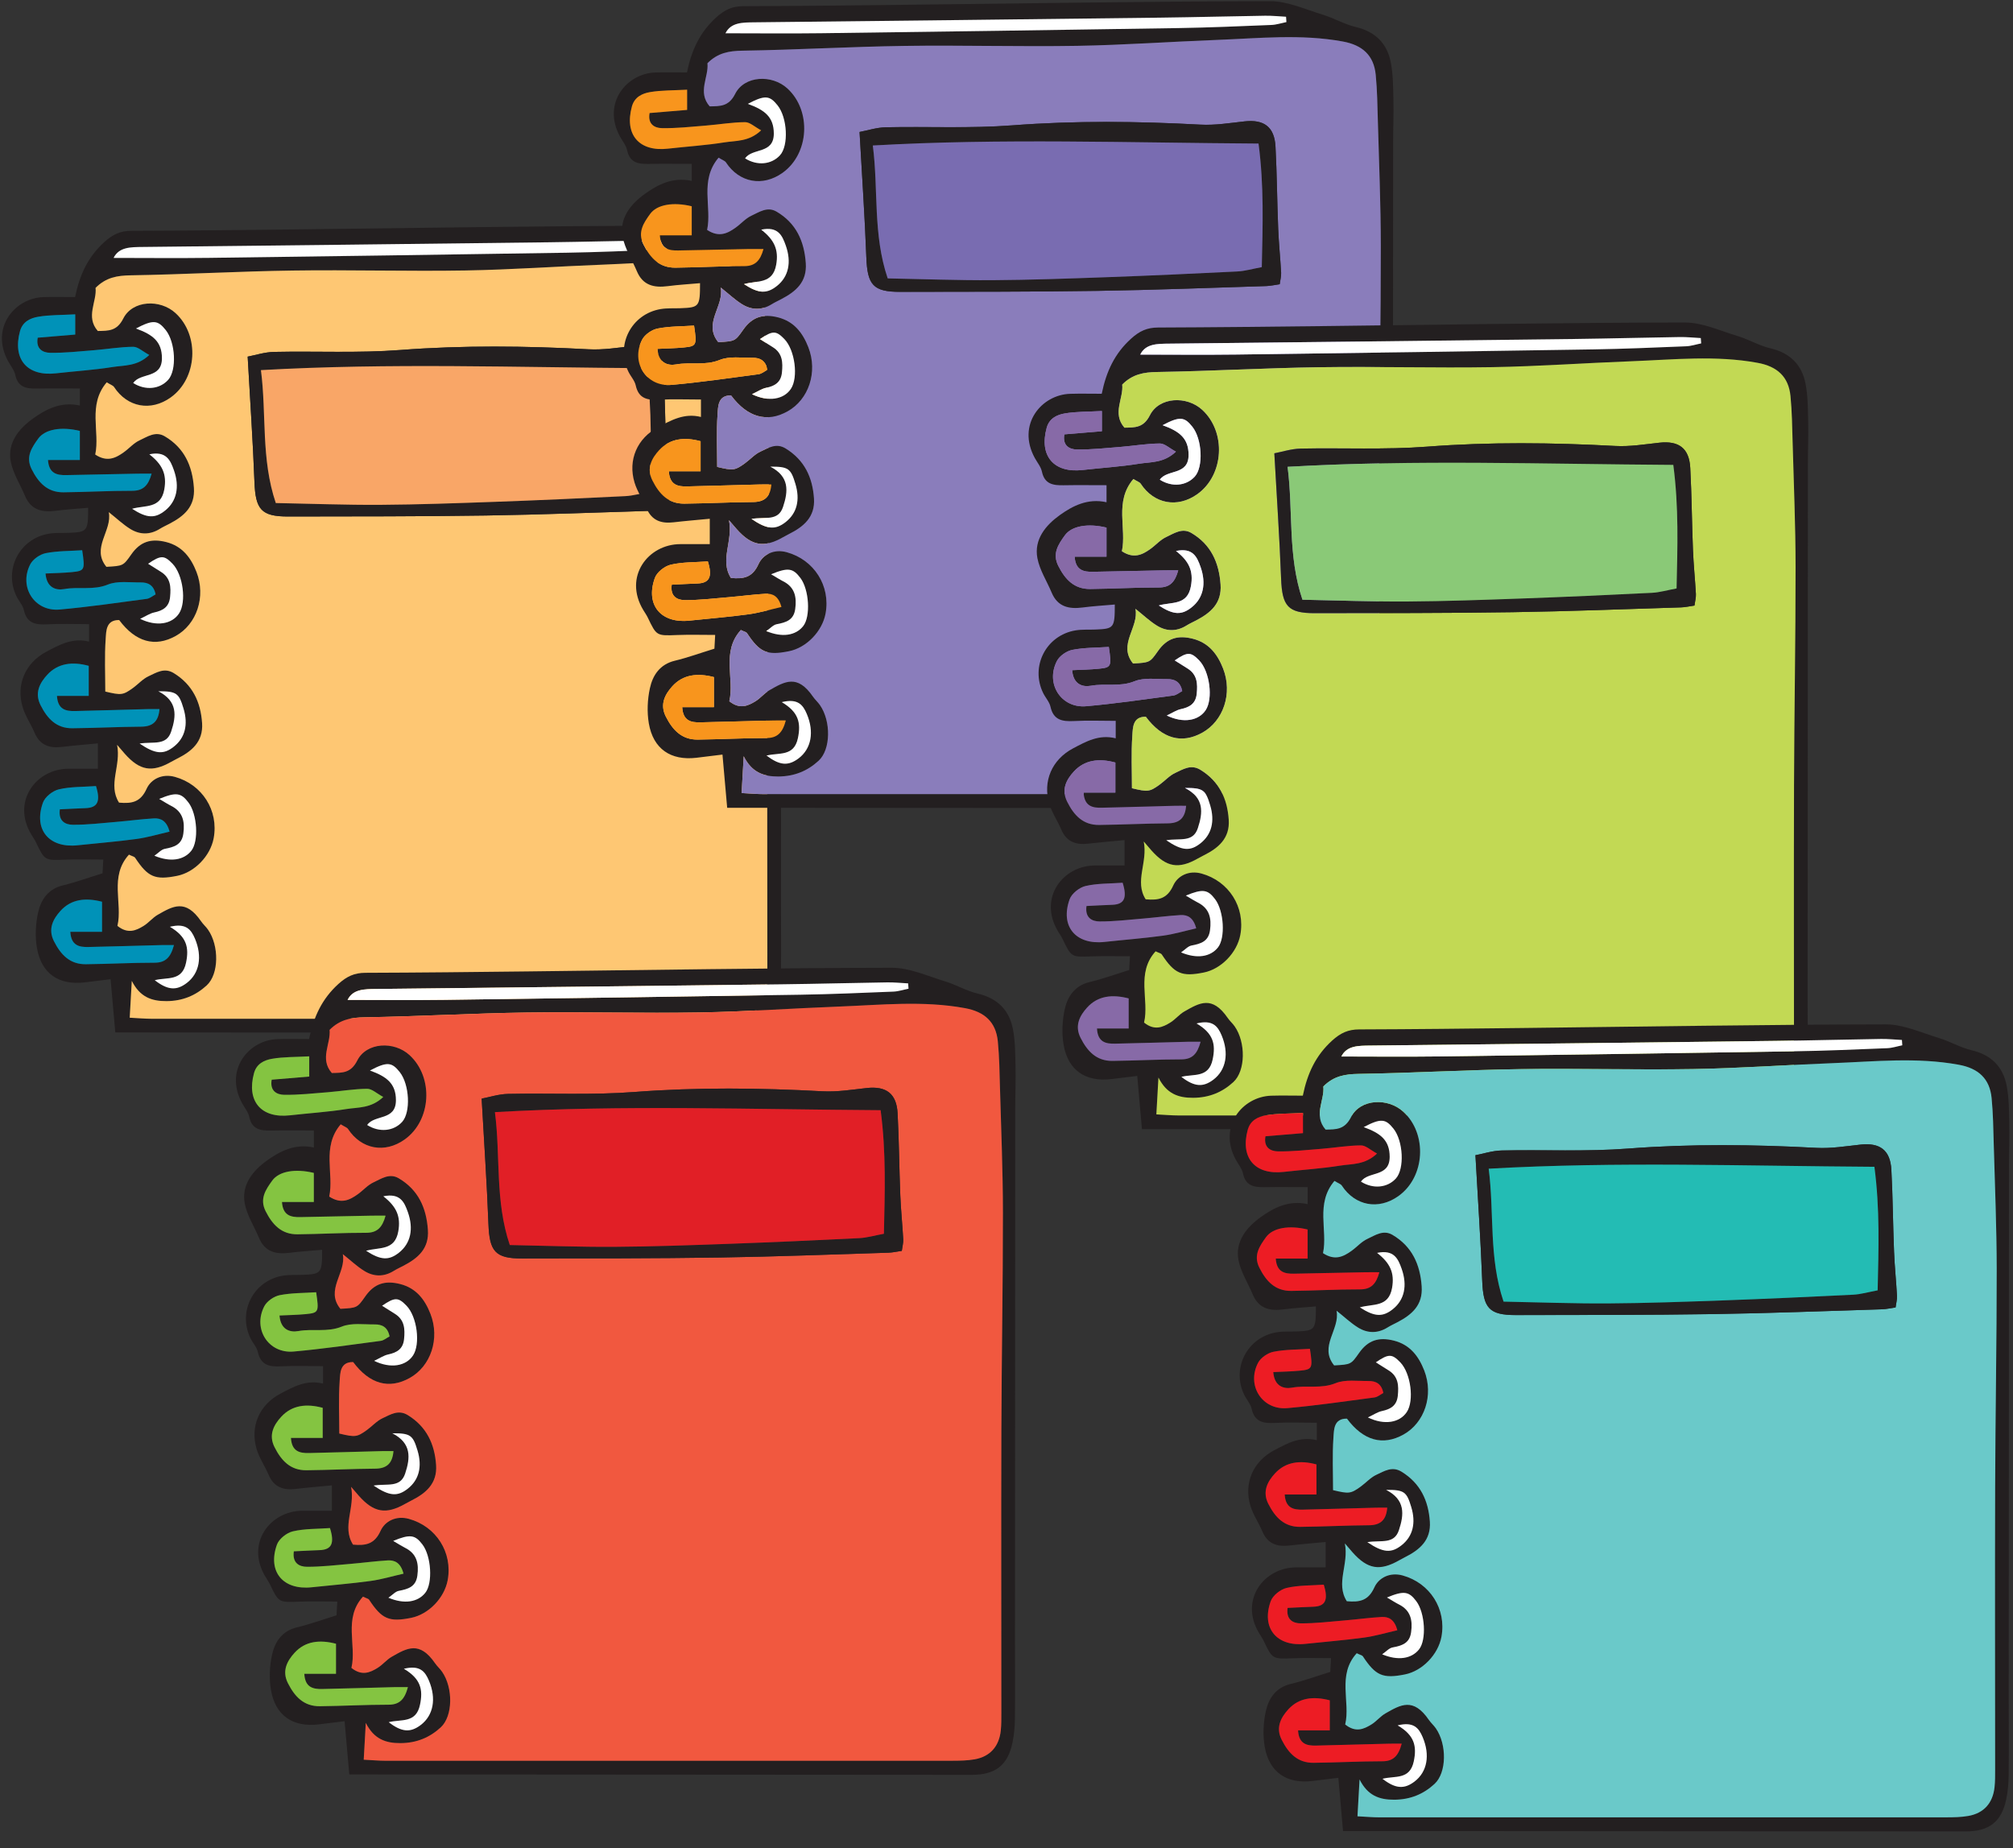 <?xml version="1.0" encoding="UTF-8" standalone="no"?><!DOCTYPE svg PUBLIC "-//W3C//DTD SVG 1.1//EN" "http://www.w3.org/Graphics/SVG/1.1/DTD/svg11.dtd"><svg width="100%" height="100%" viewBox="0 0 110 101" version="1.1" xmlns="http://www.w3.org/2000/svg" xmlns:xlink="http://www.w3.org/1999/xlink" xml:space="preserve" xmlns:serif="http://www.serif.com/" style="fill-rule:evenodd;clip-rule:evenodd;stroke-linejoin:round;stroke-miterlimit:2;"><rect x="0" y="0" width="110" height="101" fill="#333333" stroke="none"/><g><path d="M8.161,24.824c0.706,0.55 0.967,1.084 0.817,1.921c-0.193,1.07 -1.046,0.848 -1.759,1.056c0.813,0.527 1.255,0.535 1.804,0.097c0.629,-0.502 0.804,-1.287 0.48,-2.205c-0.193,-0.544 -0.415,-1.061 -1.342,-0.869m-0.532,15.806c0.873,0.592 1.318,0.606 1.872,0.168c0.61,-0.482 0.793,-1.204 0.527,-2.086c-0.251,-0.836 -0.383,-0.944 -1.375,-0.939c1.058,0.542 0.987,1.341 0.7,2.202c-0.264,0.793 -0.978,0.534 -1.724,0.655m0.827,12.93c0.713,0.551 1.188,0.579 1.75,0.152c0.694,-0.527 0.86,-1.442 0.447,-2.423c-0.213,-0.504 -0.494,-0.861 -1.369,-0.648c0.92,0.544 1.056,1.132 0.882,1.966c-0.216,1.032 -1.037,0.777 -1.71,0.953m-1.028,-35.609c0.927,0.332 1.419,0.72 1.421,1.618c0.003,1.144 -1.171,0.772 -1.571,1.36c0.667,0.42 1.445,0.341 1.91,-0.171c0.479,-0.526 0.405,-2.048 -0.132,-2.723c-0.431,-0.542 -0.683,-0.581 -1.628,-0.084m0.23,15.863c0.904,0.44 1.738,0.288 2.124,-0.291c0.417,-0.626 0.223,-2.121 -0.352,-2.718c-0.456,-0.472 -0.636,-0.479 -1.338,-0.001c0.253,0.16 0.48,0.303 0.707,0.445c0.528,0.331 0.55,0.832 0.494,1.38c-0.055,0.542 -0.391,0.735 -0.869,0.838c-0.236,0.05 -0.45,0.199 -0.766,0.347m1.042,9.841c0.321,0.188 0.48,0.292 0.648,0.376c0.647,0.322 0.761,0.863 0.672,1.521c-0.084,0.617 -0.511,0.735 -1.015,0.832c-0.187,0.035 -0.345,0.222 -0.567,0.375c0.869,0.366 1.607,0.244 2.016,-0.27c0.415,-0.521 0.329,-1.997 -0.152,-2.633c-0.403,-0.533 -0.668,-0.589 -1.602,-0.201m-0.415,-17.773c-0.288,0 -0.542,-0.005 -0.796,0.001c-1.289,0.024 -2.578,0.055 -3.868,0.078c-0.506,0.009 -0.949,-0.078 -0.999,-0.826l1.741,0l0,-1.589c-1.007,-0.244 -1.9,-0.098 -2.275,0.422c-0.35,0.486 -0.7,0.99 -0.361,1.666c0.371,0.737 0.865,1.275 1.741,1.267c1.252,-0.013 2.503,-0.087 3.755,-0.083c0.598,0.001 0.882,-0.284 1.062,-0.936m1.22,25.76c-0.292,0 -0.491,-0.004 -0.69,0.001c-1.328,0.034 -2.656,0.073 -3.985,0.104c-0.507,0.012 -0.946,-0.081 -0.987,-0.831l1.732,0l0,-1.643c-0.891,-0.23 -1.682,-0.148 -2.268,0.497c-0.396,0.436 -0.702,0.983 -0.36,1.658c0.373,0.736 0.869,1.269 1.745,1.26c1.251,-0.014 2.502,-0.084 3.753,-0.084c0.598,0 0.881,-0.29 1.06,-0.962m-4.657,-15.259c-0.89,-0.242 -1.68,-0.148 -2.267,0.49c-0.397,0.433 -0.707,0.982 -0.366,1.658c0.372,0.736 0.867,1.272 1.743,1.263c1.251,-0.012 2.502,-0.079 3.754,-0.087c0.643,-0.004 0.949,-0.293 1.003,-0.96c-0.228,0 -0.427,-0.005 -0.625,0c-1.328,0.035 -2.657,0.076 -3.985,0.106c-0.506,0.012 -0.948,-0.078 -0.993,-0.827l1.736,0l0,-1.643Zm-0.736,-19.207c-0.759,0.043 -1.405,0.025 -2.03,0.132c-0.423,0.073 -0.845,0.266 -0.987,0.783c-0.422,1.535 0.386,2.487 1.967,2.307c1.028,-0.116 2.064,-0.179 3.085,-0.343c0.634,-0.102 1.349,-0.028 2.01,-0.659c-0.357,-0.191 -0.618,-0.448 -0.877,-0.447c-0.716,0.006 -1.431,0.13 -2.148,0.188c-0.796,0.064 -1.594,0.151 -2.39,0.14c-0.398,-0.006 -0.793,-0.209 -0.681,-0.825c0.666,-0.056 1.334,-0.111 2.051,-0.171l0,-1.105Zm1.133,25.776c-0.697,0.052 -1.385,0.028 -2.031,0.18c-0.336,0.079 -0.756,0.413 -0.867,0.727c-0.527,1.479 0.338,2.497 1.901,2.328c1.069,-0.115 2.143,-0.198 3.208,-0.343c0.606,-0.083 1.2,-0.262 1.809,-0.4c-0.153,-0.59 -0.472,-0.748 -0.86,-0.725c-0.679,0.039 -1.354,0.132 -2.032,0.189c-0.795,0.067 -1.591,0.163 -2.386,0.159c-0.399,-0.002 -0.809,-0.185 -0.717,-0.843c0.461,-0.022 0.933,-0.05 1.405,-0.066c0.677,-0.022 0.826,-0.387 0.57,-1.206m3.257,-10.472c-0.1,-0.517 -0.422,-0.659 -0.808,-0.655c-0.605,0.006 -1.272,-0.098 -1.801,0.118c-0.795,0.324 -1.592,0.102 -2.378,0.244c-0.468,0.085 -0.969,-0.08 -1.027,-0.849c0.502,-0.026 0.971,-0.031 1.436,-0.077c0.708,-0.069 0.727,-0.116 0.567,-1.194c-0.654,0.044 -1.336,0.031 -1.99,0.159c-0.316,0.062 -0.7,0.327 -0.846,0.607c-0.642,1.24 0.231,2.596 1.601,2.473c1.591,-0.142 3.175,-0.373 4.759,-0.583c0.174,-0.023 0.332,-0.163 0.487,-0.243m-2.295,-18.387c1.717,0 3.48,0.02 5.244,-0.003c6.5,-0.085 13.001,-0.177 19.502,-0.281c1.694,-0.027 3.388,-0.102 5.082,-0.17c0.277,-0.011 0.55,-0.104 0.825,-0.158c-0.007,-0.097 -0.013,-0.194 -0.02,-0.291c-0.381,-0.02 -0.762,-0.061 -1.143,-0.055c-1.901,0.028 -3.801,0.081 -5.702,0.104c-7.4,0.091 -14.8,0.177 -22.2,0.256c-0.657,0.007 -1.292,0 -1.588,0.598m-0.261,13.891c0.203,1.012 -0.977,1.95 -0.131,2.987c0.919,-0.051 0.919,-0.051 1.363,-0.683c0.489,-0.696 1.076,-0.878 1.898,-0.671c0.888,0.223 1.358,0.855 1.661,1.633c0.527,1.351 0.02,2.859 -1.136,3.501c-1.13,0.629 -2.191,0.333 -3.089,-0.87c-0.724,-0.011 -0.707,0.604 -0.737,1.027c-0.067,0.96 -0.021,1.929 -0.021,2.88c0.866,0.205 0.965,0.198 1.501,-0.187c0.296,-0.212 0.548,-0.506 0.869,-0.653c0.422,-0.194 0.855,-0.485 1.371,-0.169c1.027,0.629 1.472,1.576 1.549,2.733c0.068,1.014 -0.563,1.542 -1.369,1.945c-0.108,0.054 -0.215,0.112 -0.321,0.172c-1.05,0.594 -1.715,0.479 -2.531,-0.439c-0.105,-0.118 -0.207,-0.24 -0.424,-0.491c0.231,1.15 -0.518,2.175 0.106,3.158c0.709,0.065 1.178,-0.031 1.506,-0.755c0.237,-0.523 0.846,-0.846 1.547,-0.652c1.493,0.413 2.4,1.835 2.119,3.35c-0.181,0.975 -1.045,1.867 -1.994,2.057c-1.21,0.243 -1.602,0.071 -2.301,-0.99c-0.037,-0.057 -0.138,-0.072 -0.334,-0.167c-1.088,1.196 -0.335,2.66 -0.631,3.893c0.57,0.456 1.018,0.256 1.438,-0.004c0.272,-0.17 0.483,-0.442 0.76,-0.601c0.84,-0.481 1.521,-0.885 2.371,0.35c0.114,0.165 0.271,0.3 0.386,0.466c0.608,0.877 0.594,2.422 -0.072,3.037c-0.61,0.562 -1.33,0.858 -2.199,0.863c-0.819,0.005 -1.456,-0.226 -1.898,-1.106c-0.043,0.767 -0.077,1.353 -0.114,2.011c0.477,0.025 0.833,0.058 1.188,0.058c10.328,0.003 20.656,0.003 30.985,-0.001c0.403,0 0.814,-0.006 1.21,-0.076c0.846,-0.152 1.337,-0.705 1.429,-1.572c0.034,-0.321 0.032,-0.648 0.032,-0.972c0,-5.145 -0.015,-10.29 0,-15.436c0.013,-3.969 0.088,-7.938 0.085,-11.908c-0.001,-2.268 -0.098,-4.536 -0.161,-6.803c-0.023,-0.846 -0.034,-1.696 -0.117,-2.537c-0.104,-1.067 -0.729,-1.624 -1.795,-1.82c-2.295,-0.421 -4.589,-0.173 -6.884,-0.087c-2.54,0.097 -5.078,0.281 -7.619,0.323c-3.15,0.053 -6.302,-0.041 -9.452,0.004c-2.951,0.043 -5.901,0.214 -8.852,0.261c-0.729,0.012 -1.346,0.114 -1.915,0.686c0.081,0.749 -0.561,1.577 0.122,2.357c0.589,-0.01 1.044,0.008 1.392,-0.684c0.503,-0.998 2.01,-1.072 2.858,-0.292c1.325,1.22 1.191,3.567 -0.265,4.607c-1.089,0.778 -2.37,0.539 -3.097,-0.569c-0.058,-0.089 -0.192,-0.127 -0.401,-0.258c-1.057,1.246 -0.358,2.696 -0.628,3.948c0.647,0.424 1.111,0.194 1.555,-0.122c0.296,-0.211 0.547,-0.507 0.868,-0.655c0.423,-0.195 0.871,-0.52 1.374,-0.223c1.065,0.629 1.511,1.607 1.596,2.813c0.073,1.03 -0.536,1.548 -1.33,1.965c-0.179,0.093 -0.365,0.177 -0.536,0.283c-0.538,0.335 -1.092,0.324 -1.609,0.006c-0.399,-0.247 -0.746,-0.579 -1.176,-0.921m0.354,28.43c-0.094,-1.063 -0.17,-1.92 -0.257,-2.907c-0.498,0.061 -0.962,0.12 -1.427,0.175c-1.399,0.164 -2.357,-0.483 -2.597,-1.879c-0.106,-0.623 -0.076,-1.305 0.059,-1.923c0.154,-0.71 0.547,-1.307 1.364,-1.502c0.688,-0.165 1.357,-0.409 2.161,-0.657c0.005,-0.088 0.02,-0.359 0.041,-0.752c-0.72,0 -1.394,-0.021 -2.066,0.005c-1.136,0.044 -1.134,0.056 -1.613,-0.946c-0.07,-0.146 -0.164,-0.279 -0.248,-0.417c-1.102,-1.825 0.264,-3.602 2.021,-3.604l1.611,0l0,-1.387c-0.716,0.07 -1.349,0.121 -1.98,0.195c-0.672,0.079 -1.19,-0.094 -1.476,-0.769c-0.201,-0.475 -0.508,-0.914 -0.655,-1.403c-0.371,-1.234 0.142,-2.423 1.299,-3.034c0.705,-0.372 1.419,-0.778 2.33,-0.55l0,-0.953c-0.776,0 -1.535,-0.031 -2.29,0.009c-0.63,0.033 -1.114,-0.05 -1.274,-0.782c-0.059,-0.264 -0.274,-0.491 -0.398,-0.744c-0.715,-1.455 0.155,-3.157 1.764,-3.426c0.355,-0.06 0.725,-0.032 1.089,-0.047c1.018,-0.039 1.059,-0.087 1.059,-1.368c-0.593,0.053 -1.179,0.086 -1.76,0.162c-0.753,0.1 -1.367,-0.039 -1.692,-0.817c-0.262,-0.625 -0.652,-1.223 -0.777,-1.873c-0.199,-1.036 0.468,-1.815 1.216,-2.352c0.701,-0.504 1.53,-0.94 2.561,-0.708l0,-0.932c-0.822,0 -1.583,-0.01 -2.343,0.004c-0.566,0.01 -1.041,-0.056 -1.187,-0.744c-0.056,-0.265 -0.254,-0.5 -0.389,-0.747c-1,-1.825 0.363,-3.461 1.935,-3.507c0.559,-0.016 1.118,-0.002 1.722,-0.002c0.252,-1.234 0.716,-2.205 1.599,-3.007c0.467,-0.423 0.88,-0.611 1.481,-0.613c2.957,-0.009 5.914,-0.042 8.87,-0.076c6.635,-0.075 13.269,-0.188 19.903,-0.199c0.967,-0.001 1.942,0.453 2.899,0.742c0.608,0.184 1.174,0.526 1.788,0.67c1.076,0.253 1.723,0.9 1.922,1.946c0.128,0.664 0.126,1.357 0.142,2.037c0.018,0.769 -0.016,1.539 -0.016,2.309c-0.006,9.687 -0.01,19.375 -0.014,29.062c-0.001,1.418 0.012,2.836 -0.003,4.254c-0.005,0.443 -0.044,0.892 -0.134,1.324c-0.258,1.237 -0.94,1.757 -2.227,1.756c-10.816,-0.008 -21.632,-0.015 -32.448,-0.022c-0.48,-0.001 -0.959,-0.001 -1.565,-0.001" style="fill:#231f20;fill-rule:nonzero;"/><path d="M13.534,19.487c0.131,2.367 0.286,4.609 0.371,6.854c0.057,1.498 0.369,1.884 1.84,1.882c3.6,-0.006 7.2,0 10.799,-0.054c3.072,-0.046 6.143,-0.168 9.214,-0.263c0.233,-0.007 0.464,-0.062 0.735,-0.1c0.032,-0.244 0.088,-0.438 0.078,-0.628c-0.044,-0.802 -0.128,-1.603 -0.161,-2.405c-0.06,-1.497 -0.067,-2.995 -0.147,-4.491c-0.059,-1.076 -0.629,-1.49 -1.688,-1.374c-0.801,0.088 -1.611,0.221 -2.409,0.178c-3.432,-0.185 -6.854,-0.224 -10.29,0.039c-2.291,0.175 -4.603,0.055 -6.905,0.104c-0.509,0.011 -1.013,0.178 -1.437,0.258m-7.589,8.498c0.431,0.341 0.777,0.673 1.176,0.92c0.517,0.319 1.072,0.329 1.609,-0.005c0.172,-0.107 0.357,-0.19 0.536,-0.284c0.795,-0.416 1.403,-0.935 1.33,-1.965c-0.085,-1.206 -0.53,-2.184 -1.596,-2.812c-0.502,-0.297 -0.95,0.027 -1.374,0.222c-0.321,0.148 -0.572,0.445 -0.867,0.655c-0.444,0.317 -0.909,0.547 -1.555,0.122c0.27,-1.252 -0.43,-2.702 0.627,-3.947c0.209,0.13 0.344,0.169 0.402,0.257c0.727,1.108 2.007,1.348 3.096,0.569c1.456,-1.04 1.591,-3.386 0.266,-4.606c-0.849,-0.781 -2.355,-0.707 -2.858,0.292c-0.349,0.691 -0.804,0.673 -1.392,0.683c-0.683,-0.779 -0.042,-1.607 -0.123,-2.356c0.569,-0.573 1.187,-0.675 1.916,-0.686c2.951,-0.048 5.9,-0.219 8.852,-0.261c3.149,-0.046 6.302,0.049 9.452,-0.004c2.54,-0.043 5.078,-0.227 7.618,-0.323c2.295,-0.087 4.59,-0.335 6.885,0.087c1.066,0.195 1.691,0.753 1.795,1.819c0.082,0.841 0.094,1.691 0.117,2.537c0.063,2.268 0.159,4.536 0.161,6.803c0.003,3.97 -0.073,7.939 -0.085,11.909c-0.016,5.145 -0.001,10.291 -0.001,15.436c0,0.324 0.002,0.65 -0.032,0.971c-0.092,0.867 -0.582,1.421 -1.429,1.572c-0.395,0.07 -0.806,0.076 -1.21,0.077c-10.328,0.004 -20.656,0.004 -30.984,0.001c-0.356,0 -0.711,-0.034 -1.189,-0.058c0.038,-0.659 0.071,-1.245 0.114,-2.012c0.443,0.881 1.079,1.112 1.899,1.106c0.869,-0.005 1.589,-0.301 2.198,-0.863c0.667,-0.615 0.681,-2.159 0.072,-3.037c-0.114,-0.165 -0.272,-0.3 -0.385,-0.466c-0.85,-1.235 -1.532,-0.83 -2.371,-0.35c-0.277,0.159 -0.488,0.432 -0.761,0.601c-0.42,0.261 -0.867,0.46 -1.437,0.004c0.296,-1.233 -0.457,-2.696 0.63,-3.893c0.196,0.095 0.297,0.11 0.334,0.167c0.7,1.062 1.092,1.233 2.301,0.991c0.949,-0.191 1.814,-1.082 1.995,-2.058c0.28,-1.515 -0.627,-2.937 -2.119,-3.35c-0.702,-0.194 -1.311,0.129 -1.547,0.652c-0.328,0.725 -0.798,0.82 -1.506,0.755c-0.625,-0.983 0.124,-2.008 -0.106,-3.158c0.217,0.252 0.318,0.373 0.423,0.492c0.816,0.918 1.482,1.032 2.531,0.438c0.106,-0.059 0.213,-0.118 0.322,-0.172c0.806,-0.402 1.437,-0.93 1.369,-1.944c-0.078,-1.158 -0.523,-2.104 -1.55,-2.734c-0.516,-0.316 -0.949,-0.024 -1.37,0.169c-0.322,0.147 -0.574,0.441 -0.869,0.653c-0.536,0.385 -0.636,0.393 -1.501,0.187c0,-0.95 -0.047,-1.919 0.021,-2.88c0.03,-0.422 0.012,-1.038 0.737,-1.027c0.897,1.203 1.958,1.5 3.089,0.87c1.155,-0.642 1.662,-2.149 1.136,-3.5c-0.304,-0.778 -0.774,-1.41 -1.661,-1.634c-0.822,-0.206 -1.409,-0.025 -1.898,0.672c-0.444,0.632 -0.444,0.632 -1.364,0.683c-0.846,-1.038 0.334,-1.975 0.131,-2.987" style="fill:#fec773;fill-rule:nonzero;"/><path d="M6.207,14.093c0.296,-0.598 0.931,-0.591 1.587,-0.598c7.401,-0.079 14.801,-0.165 22.201,-0.256c1.9,-0.023 3.801,-0.076 5.701,-0.104c0.381,-0.006 0.762,0.035 1.143,0.055c0.007,0.097 0.014,0.194 0.02,0.291c-0.275,0.054 -0.548,0.147 -0.824,0.158c-1.694,0.068 -3.388,0.143 -5.083,0.17c-6.5,0.104 -13.001,0.196 -19.502,0.281c-1.763,0.023 -3.527,0.003 -5.243,0.003" style="fill:#fff;fill-rule:nonzero;"/><path d="M8.502,32.48c-0.155,0.081 -0.313,0.221 -0.486,0.244c-1.585,0.21 -3.169,0.441 -4.76,0.583c-1.37,0.122 -2.243,-1.234 -1.601,-2.474c0.146,-0.28 0.531,-0.545 0.846,-0.607c0.654,-0.128 1.336,-0.115 1.99,-0.159c0.16,1.078 0.141,1.125 -0.567,1.195c-0.464,0.045 -0.934,0.051 -1.436,0.076c0.058,0.769 0.559,0.934 1.027,0.85c0.786,-0.143 1.583,0.079 2.378,-0.245c0.529,-0.215 1.196,-0.111 1.801,-0.118c0.386,-0.004 0.708,0.138 0.808,0.655" style="fill:#0092b8;fill-rule:nonzero;"/><path d="M5.245,42.953c0.255,0.819 0.106,1.183 -0.57,1.206c-0.473,0.016 -0.945,0.044 -1.405,0.065c-0.093,0.659 0.317,0.842 0.716,0.844c0.796,0.004 1.592,-0.093 2.387,-0.159c0.678,-0.057 1.352,-0.15 2.031,-0.19c0.388,-0.022 0.707,0.135 0.861,0.725c-0.61,0.138 -1.203,0.318 -1.81,0.4c-1.064,0.146 -2.138,0.228 -3.208,0.344c-1.562,0.169 -2.428,-0.849 -1.901,-2.328c0.112,-0.315 0.531,-0.648 0.867,-0.727c0.646,-0.152 1.334,-0.129 2.032,-0.18" style="fill:#0092b8;fill-rule:nonzero;"/><path d="M4.112,17.176l0,1.105c-0.717,0.06 -1.385,0.116 -2.051,0.172c-0.112,0.615 0.282,0.819 0.68,0.825c0.797,0.011 1.595,-0.077 2.391,-0.141c0.717,-0.058 1.432,-0.182 2.147,-0.187c0.26,-0.002 0.521,0.255 0.878,0.446c-0.661,0.631 -1.377,0.558 -2.01,0.66c-1.021,0.163 -2.057,0.226 -3.085,0.343c-1.581,0.18 -2.389,-0.772 -1.968,-2.308c0.143,-0.517 0.565,-0.709 0.988,-0.782c0.625,-0.108 1.271,-0.09 2.03,-0.133" style="fill:#0092b8;fill-rule:nonzero;"/><path d="M4.848,36.383l0,1.643l-1.736,0c0.045,0.749 0.486,0.839 0.993,0.827c1.328,-0.031 2.657,-0.071 3.985,-0.106c0.198,-0.005 0.397,0 0.625,0c-0.054,0.667 -0.36,0.956 -1.003,0.96c-1.252,0.008 -2.503,0.075 -3.754,0.087c-0.876,0.009 -1.371,-0.527 -1.743,-1.264c-0.341,-0.675 -0.031,-1.224 0.366,-1.657c0.587,-0.638 1.377,-0.732 2.267,-0.49" style="fill:#0092b8;fill-rule:nonzero;"/><path d="M9.505,51.643c-0.179,0.672 -0.462,0.962 -1.06,0.962c-1.251,-0.001 -2.502,0.07 -3.753,0.083c-0.876,0.01 -1.373,-0.524 -1.745,-1.26c-0.342,-0.675 -0.036,-1.221 0.36,-1.658c0.586,-0.645 1.377,-0.727 2.268,-0.496l0,1.643l-1.733,0c0.042,0.749 0.48,0.842 0.988,0.83c1.328,-0.03 2.656,-0.069 3.985,-0.104c0.199,-0.004 0.398,0 0.69,0" style="fill:#0092b8;fill-rule:nonzero;"/><path d="M8.284,25.882c-0.179,0.652 -0.463,0.937 -1.062,0.936c-1.251,-0.003 -2.503,0.07 -3.754,0.083c-0.877,0.008 -1.371,-0.53 -1.741,-1.267c-0.339,-0.676 0.011,-1.18 0.361,-1.666c0.375,-0.52 1.268,-0.666 2.275,-0.422l0,1.589l-1.741,0c0.05,0.748 0.493,0.835 0.999,0.826c1.289,-0.023 2.578,-0.053 3.867,-0.078c0.254,-0.005 0.508,-0.001 0.796,-0.001" style="fill:#0092b8;fill-rule:nonzero;"/><path d="M8.699,43.655c0.935,-0.388 1.199,-0.333 1.602,0.201c0.481,0.636 0.567,2.112 0.153,2.632c-0.409,0.515 -1.148,0.637 -2.017,0.271c0.222,-0.153 0.38,-0.34 0.567,-0.375c0.504,-0.097 0.932,-0.215 1.015,-0.833c0.09,-0.657 -0.024,-1.198 -0.672,-1.52c-0.168,-0.084 -0.326,-0.189 -0.648,-0.376" style="fill:#fff;fill-rule:nonzero;"/><path d="M7.658,33.815c0.316,-0.148 0.53,-0.297 0.766,-0.348c0.478,-0.102 0.814,-0.296 0.869,-0.838c0.056,-0.547 0.033,-1.048 -0.494,-1.379c-0.227,-0.143 -0.454,-0.285 -0.707,-0.445c0.702,-0.478 0.882,-0.471 1.337,0.001c0.576,0.597 0.77,2.092 0.353,2.717c-0.386,0.58 -1.22,0.732 -2.124,0.292" style="fill:#fff;fill-rule:nonzero;"/><path d="M7.428,17.951c0.945,-0.497 1.197,-0.458 1.628,0.084c0.537,0.675 0.611,2.197 0.132,2.723c-0.465,0.512 -1.243,0.591 -1.91,0.171c0.4,-0.588 1.574,-0.216 1.571,-1.36c-0.002,-0.898 -0.494,-1.285 -1.421,-1.618" style="fill:#fff;fill-rule:nonzero;"/><path d="M8.456,53.561c0.673,-0.177 1.494,0.079 1.71,-0.954c0.174,-0.833 0.039,-1.421 -0.882,-1.965c0.875,-0.213 1.156,0.144 1.369,0.648c0.413,0.981 0.247,1.896 -0.447,2.423c-0.562,0.427 -1.037,0.398 -1.75,-0.152" style="fill:#fff;fill-rule:nonzero;"/><path d="M7.629,40.63c0.747,-0.121 1.46,0.139 1.724,-0.654c0.287,-0.862 0.359,-1.66 -0.7,-2.203c0.993,-0.004 1.124,0.103 1.375,0.94c0.266,0.881 0.083,1.604 -0.527,2.085c-0.554,0.438 -0.998,0.425 -1.872,-0.168" style="fill:#fff;fill-rule:nonzero;"/><path d="M8.161,24.824c0.927,-0.192 1.149,0.325 1.342,0.869c0.324,0.918 0.149,1.703 -0.48,2.205c-0.549,0.438 -0.991,0.43 -1.804,-0.097c0.713,-0.208 1.566,0.014 1.759,-1.056c0.15,-0.837 -0.111,-1.371 -0.817,-1.921" style="fill:#fff;fill-rule:nonzero;"/><path d="M35.336,20.12c-7.11,-0.043 -14.046,-0.295 -21.077,0.105c0.313,2.413 -0.005,4.843 0.812,7.262c1.955,0.037 3.834,0.11 5.712,0.098c2.092,-0.013 4.183,-0.089 6.274,-0.164c2.372,-0.085 4.744,-0.192 7.114,-0.311c0.427,-0.022 0.847,-0.148 1.343,-0.239c0.05,-2.265 0.128,-4.431 -0.178,-6.751m-21.802,-0.633c0.424,-0.08 0.928,-0.247 1.437,-0.258c2.302,-0.049 4.615,0.071 6.906,-0.105c3.435,-0.263 6.857,-0.223 10.289,-0.038c0.798,0.043 1.608,-0.09 2.409,-0.178c1.059,-0.117 1.63,0.298 1.688,1.374c0.08,1.495 0.088,2.994 0.148,4.49c0.032,0.803 0.116,1.603 0.16,2.406c0.011,0.19 -0.046,0.384 -0.078,0.628c-0.271,0.038 -0.502,0.093 -0.735,0.1c-3.071,0.094 -6.142,0.216 -9.214,0.263c-3.599,0.054 -7.199,0.048 -10.798,0.054c-1.472,0.001 -1.784,-0.385 -1.841,-1.882c-0.085,-2.245 -0.239,-4.487 -0.371,-6.854" style="fill:#231f20;fill-rule:nonzero;"/><path d="M35.336,20.12c0.306,2.32 0.228,4.486 0.178,6.751c-0.496,0.091 -0.916,0.217 -1.343,0.239c-2.37,0.119 -4.742,0.226 -7.114,0.311c-2.091,0.075 -4.182,0.151 -6.274,0.164c-1.878,0.012 -3.757,-0.061 -5.712,-0.098c-0.817,-2.419 -0.499,-4.849 -0.812,-7.262c7.031,-0.4 13.967,-0.148 21.077,-0.105" style="fill:#f9a667;fill-rule:nonzero;"/><path d="M20.947,65.369c0.706,0.55 0.967,1.084 0.817,1.921c-0.192,1.07 -1.046,0.848 -1.759,1.056c0.813,0.527 1.255,0.535 1.804,0.097c0.629,-0.502 0.804,-1.287 0.48,-2.205c-0.192,-0.544 -0.415,-1.061 -1.342,-0.869m-0.532,15.806c0.873,0.592 1.319,0.606 1.872,0.168c0.61,-0.482 0.793,-1.204 0.528,-2.086c-0.252,-0.836 -0.383,-0.944 -1.376,-0.939c1.059,0.542 0.987,1.341 0.7,2.202c-0.264,0.793 -0.977,0.534 -1.724,0.655m0.827,12.93c0.713,0.551 1.188,0.579 1.75,0.152c0.695,-0.527 0.86,-1.442 0.447,-2.423c-0.212,-0.504 -0.494,-0.861 -1.369,-0.648c0.921,0.544 1.057,1.132 0.882,1.966c-0.216,1.032 -1.037,0.777 -1.71,0.953m-1.027,-35.609c0.927,0.332 1.419,0.72 1.42,1.618c0.003,1.144 -1.17,0.772 -1.571,1.36c0.667,0.42 1.445,0.341 1.911,-0.171c0.478,-0.526 0.404,-2.048 -0.133,-2.723c-0.431,-0.542 -0.683,-0.581 -1.627,-0.084m0.229,15.863c0.905,0.44 1.738,0.288 2.124,-0.291c0.417,-0.626 0.224,-2.121 -0.352,-2.718c-0.456,-0.472 -0.636,-0.479 -1.338,-0.001c0.254,0.16 0.48,0.303 0.707,0.445c0.528,0.33 0.55,0.832 0.495,1.38c-0.055,0.542 -0.392,0.735 -0.87,0.838c-0.236,0.05 -0.45,0.199 -0.766,0.347m1.042,9.841c0.321,0.188 0.48,0.292 0.648,0.376c0.647,0.322 0.761,0.863 0.672,1.521c-0.084,0.617 -0.511,0.735 -1.015,0.832c-0.187,0.035 -0.344,0.222 -0.567,0.375c0.869,0.366 1.607,0.244 2.017,-0.27c0.414,-0.521 0.328,-1.997 -0.153,-2.633c-0.403,-0.533 -0.668,-0.589 -1.602,-0.201m-0.415,-17.773c-0.288,0 -0.542,-0.005 -0.796,0.001c-1.289,0.024 -2.578,0.055 -3.868,0.078c-0.506,0.009 -0.948,-0.078 -0.999,-0.826l1.741,0l0,-1.589c-1.007,-0.244 -1.9,-0.098 -2.275,0.422c-0.35,0.486 -0.699,0.99 -0.361,1.666c0.371,0.737 0.865,1.275 1.742,1.267c1.251,-0.013 2.503,-0.087 3.754,-0.083c0.598,0.001 0.883,-0.284 1.062,-0.936m1.22,25.76c-0.291,0 -0.491,-0.004 -0.69,0.001c-1.328,0.034 -2.656,0.073 -3.985,0.104c-0.507,0.012 -0.946,-0.081 -0.987,-0.831l1.733,0l0,-1.643c-0.891,-0.23 -1.683,-0.148 -2.268,0.497c-0.397,0.436 -0.703,0.983 -0.361,1.658c0.373,0.736 0.869,1.269 1.745,1.26c1.251,-0.014 2.502,-0.084 3.754,-0.084c0.597,0 0.881,-0.29 1.059,-0.962m-4.657,-15.259c-0.89,-0.242 -1.68,-0.148 -2.266,0.49c-0.398,0.433 -0.707,0.982 -0.366,1.658c0.371,0.736 0.867,1.272 1.742,1.263c1.251,-0.012 2.502,-0.079 3.754,-0.087c0.643,-0.004 0.949,-0.293 1.004,-0.96c-0.229,0 -0.428,-0.005 -0.626,0c-1.328,0.035 -2.657,0.076 -3.985,0.106c-0.506,0.012 -0.948,-0.078 -0.993,-0.827l1.736,0l0,-1.643Zm-0.736,-19.207c-0.759,0.042 -1.405,0.025 -2.03,0.132c-0.423,0.073 -0.845,0.266 -0.987,0.783c-0.422,1.535 0.386,2.487 1.967,2.307c1.028,-0.116 2.065,-0.179 3.085,-0.343c0.634,-0.102 1.349,-0.028 2.011,-0.66c-0.357,-0.19 -0.619,-0.447 -0.878,-0.446c-0.716,0.006 -1.431,0.13 -2.147,0.188c-0.797,0.064 -1.595,0.151 -2.391,0.14c-0.398,-0.006 -0.792,-0.209 -0.681,-0.825c0.667,-0.056 1.334,-0.111 2.051,-0.171l0,-1.105Zm1.133,25.776c-0.697,0.052 -1.385,0.028 -2.031,0.18c-0.336,0.079 -0.755,0.413 -0.867,0.727c-0.527,1.479 0.339,2.497 1.901,2.328c1.07,-0.115 2.143,-0.198 3.208,-0.343c0.607,-0.083 1.2,-0.262 1.809,-0.4c-0.153,-0.59 -0.472,-0.748 -0.86,-0.725c-0.679,0.039 -1.354,0.132 -2.032,0.189c-0.795,0.067 -1.591,0.163 -2.386,0.159c-0.399,-0.002 -0.809,-0.185 -0.717,-0.843c0.461,-0.022 0.933,-0.05 1.405,-0.066c0.677,-0.022 0.826,-0.387 0.57,-1.206m3.257,-10.472c-0.1,-0.517 -0.422,-0.659 -0.808,-0.655c-0.605,0.006 -1.271,-0.098 -1.801,0.118c-0.795,0.324 -1.592,0.102 -2.378,0.244c-0.468,0.085 -0.969,-0.08 -1.027,-0.849c0.503,-0.026 0.971,-0.031 1.436,-0.077c0.708,-0.069 0.727,-0.116 0.567,-1.194c-0.654,0.044 -1.335,0.031 -1.99,0.159c-0.316,0.062 -0.7,0.327 -0.845,0.607c-0.643,1.24 0.23,2.596 1.6,2.473c1.591,-0.142 3.175,-0.373 4.759,-0.583c0.174,-0.023 0.332,-0.163 0.487,-0.243m-2.294,-18.387c1.716,0 3.479,0.02 5.243,-0.003c6.501,-0.085 13.001,-0.177 19.502,-0.281c1.694,-0.027 3.389,-0.102 5.083,-0.17c0.276,-0.011 0.549,-0.104 0.824,-0.158c-0.007,-0.097 -0.013,-0.194 -0.02,-0.291c-0.381,-0.02 -0.762,-0.061 -1.143,-0.055c-1.901,0.028 -3.801,0.081 -5.702,0.104c-7.399,0.091 -14.8,0.177 -22.2,0.256c-0.657,0.007 -1.292,0 -1.587,0.598m-0.262,13.891c0.203,1.012 -0.977,1.95 -0.131,2.987c0.919,-0.051 0.919,-0.051 1.363,-0.683c0.489,-0.696 1.077,-0.878 1.898,-0.671c0.888,0.223 1.358,0.855 1.662,1.633c0.526,1.351 0.019,2.859 -1.136,3.501c-1.131,0.629 -2.192,0.333 -3.089,-0.87c-0.725,-0.011 -0.708,0.604 -0.737,1.027c-0.068,0.96 -0.022,1.929 -0.022,2.88c0.866,0.205 0.965,0.198 1.501,-0.187c0.296,-0.212 0.548,-0.506 0.87,-0.653c0.421,-0.194 0.854,-0.485 1.37,-0.169c1.027,0.629 1.472,1.576 1.549,2.733c0.068,1.014 -0.563,1.542 -1.368,1.945c-0.109,0.054 -0.216,0.112 -0.322,0.172c-1.049,0.594 -1.714,0.479 -2.531,-0.439c-0.105,-0.118 -0.207,-0.24 -0.423,-0.491c0.23,1.15 -0.519,2.175 0.105,3.158c0.709,0.065 1.178,-0.031 1.507,-0.756c0.236,-0.522 0.845,-0.845 1.547,-0.651c1.492,0.413 2.399,1.835 2.118,3.35c-0.18,0.975 -1.045,1.867 -1.994,2.057c-1.21,0.243 -1.601,0.071 -2.301,-0.99c-0.037,-0.057 -0.138,-0.072 -0.334,-0.167c-1.087,1.196 -0.335,2.66 -0.631,3.893c0.571,0.456 1.018,0.256 1.438,-0.004c0.273,-0.17 0.483,-0.442 0.761,-0.601c0.839,-0.481 1.521,-0.885 2.371,0.35c0.113,0.165 0.271,0.3 0.385,0.466c0.608,0.877 0.594,2.422 -0.072,3.037c-0.61,0.562 -1.329,0.858 -2.198,0.863c-0.82,0.005 -1.456,-0.226 -1.899,-1.106c-0.043,0.767 -0.077,1.353 -0.114,2.011c0.478,0.025 0.833,0.058 1.189,0.058c10.328,0.003 20.656,0.003 30.984,-0.001c0.404,0 0.815,-0.006 1.21,-0.076c0.846,-0.152 1.337,-0.705 1.429,-1.572c0.034,-0.321 0.032,-0.648 0.032,-0.972c0,-5.145 -0.015,-10.29 0.001,-15.436c0.012,-3.969 0.087,-7.938 0.085,-11.908c-0.002,-2.268 -0.099,-4.536 -0.161,-6.803c-0.024,-0.846 -0.035,-1.696 -0.117,-2.537c-0.105,-1.067 -0.73,-1.624 -1.796,-1.82c-2.295,-0.421 -4.589,-0.173 -6.884,-0.087c-2.54,0.097 -5.078,0.281 -7.619,0.323c-3.15,0.053 -6.302,-0.041 -9.452,0.004c-2.951,0.043 -5.9,0.214 -8.852,0.261c-0.729,0.012 -1.346,0.114 -1.915,0.686c0.081,0.749 -0.561,1.577 0.122,2.357c0.589,-0.01 1.044,0.008 1.392,-0.684c0.503,-0.998 2.01,-1.072 2.858,-0.292c1.326,1.22 1.191,3.567 -0.265,4.607c-1.089,0.778 -2.369,0.539 -3.096,-0.569c-0.058,-0.089 -0.193,-0.127 -0.402,-0.258c-1.057,1.246 -0.358,2.696 -0.627,3.948c0.646,0.424 1.11,0.194 1.554,-0.122c0.296,-0.211 0.547,-0.507 0.868,-0.655c0.423,-0.195 0.871,-0.52 1.374,-0.223c1.066,0.629 1.511,1.607 1.596,2.813c0.073,1.03 -0.535,1.548 -1.33,1.965c-0.179,0.093 -0.364,0.177 -0.536,0.283c-0.537,0.335 -1.092,0.324 -1.609,0.005c-0.399,-0.246 -0.745,-0.578 -1.176,-0.92m0.354,28.43c-0.094,-1.063 -0.17,-1.92 -0.257,-2.907c-0.497,0.061 -0.962,0.12 -1.427,0.175c-1.398,0.164 -2.357,-0.483 -2.596,-1.879c-0.107,-0.623 -0.077,-1.305 0.058,-1.923c0.154,-0.71 0.547,-1.307 1.365,-1.502c0.688,-0.165 1.357,-0.409 2.16,-0.657c0.005,-0.088 0.02,-0.359 0.042,-0.752c-0.721,0 -1.395,-0.022 -2.067,0.005c-1.136,0.044 -1.134,0.056 -1.613,-0.946c-0.07,-0.146 -0.164,-0.279 -0.248,-0.417c-1.102,-1.825 0.264,-3.602 2.022,-3.604l1.61,0l0,-1.387c-0.716,0.07 -1.349,0.121 -1.979,0.195c-0.673,0.079 -1.191,-0.094 -1.477,-0.769c-0.201,-0.475 -0.508,-0.914 -0.655,-1.403c-0.37,-1.234 0.142,-2.423 1.299,-3.034c0.705,-0.372 1.419,-0.778 2.33,-0.55l0,-0.953c-0.776,0 -1.535,-0.031 -2.29,0.009c-0.63,0.033 -1.113,-0.05 -1.274,-0.782c-0.058,-0.264 -0.274,-0.491 -0.398,-0.744c-0.715,-1.455 0.155,-3.157 1.764,-3.426c0.356,-0.06 0.725,-0.032 1.089,-0.047c1.018,-0.039 1.059,-0.087 1.059,-1.368c-0.593,0.053 -1.179,0.086 -1.76,0.162c-0.753,0.1 -1.367,-0.039 -1.692,-0.817c-0.261,-0.625 -0.652,-1.223 -0.777,-1.873c-0.198,-1.036 0.468,-1.815 1.216,-2.352c0.701,-0.504 1.531,-0.94 2.561,-0.708l0,-0.932c-0.822,0 -1.582,-0.01 -2.343,0.004c-0.566,0.01 -1.041,-0.056 -1.187,-0.744c-0.056,-0.265 -0.254,-0.5 -0.389,-0.747c-0.999,-1.825 0.363,-3.461 1.936,-3.507c0.558,-0.016 1.117,-0.002 1.721,-0.002c0.253,-1.234 0.716,-2.205 1.599,-3.007c0.467,-0.423 0.88,-0.611 1.481,-0.613c2.957,-0.009 5.914,-0.042 8.871,-0.076c6.634,-0.075 13.268,-0.188 19.902,-0.199c0.967,-0.001 1.942,0.453 2.899,0.742c0.609,0.184 1.174,0.526 1.788,0.67c1.076,0.253 1.723,0.9 1.923,1.946c0.127,0.664 0.125,1.357 0.141,2.037c0.018,0.769 -0.015,1.539 -0.016,2.309c-0.006,9.687 -0.01,19.375 -0.014,29.062c-0.001,1.418 0.012,2.836 -0.003,4.254c-0.005,0.443 -0.043,0.892 -0.134,1.324c-0.257,1.237 -0.94,1.757 -2.227,1.756c-10.816,-0.008 -21.632,-0.015 -32.448,-0.022c-0.479,-0.001 -0.959,-0.001 -1.565,-0.001" style="fill:#231f20;fill-rule:nonzero;"/><path d="M26.32,60.032c0.132,2.367 0.286,4.609 0.371,6.854c0.057,1.498 0.369,1.884 1.84,1.882c3.6,-0.006 7.2,0 10.799,-0.054c3.073,-0.046 6.143,-0.168 9.215,-0.263c0.232,-0.007 0.463,-0.062 0.734,-0.1c0.032,-0.244 0.088,-0.438 0.078,-0.628c-0.044,-0.802 -0.128,-1.603 -0.161,-2.405c-0.06,-1.497 -0.067,-2.995 -0.147,-4.491c-0.058,-1.076 -0.629,-1.49 -1.688,-1.374c-0.801,0.088 -1.611,0.221 -2.409,0.178c-3.432,-0.185 -6.854,-0.224 -10.29,0.039c-2.29,0.175 -4.603,0.055 -6.905,0.104c-0.508,0.011 -1.013,0.178 -1.437,0.258m-7.588,8.498c0.43,0.341 0.776,0.673 1.176,0.919c0.516,0.32 1.071,0.33 1.609,-0.004c0.171,-0.107 0.357,-0.19 0.536,-0.284c0.794,-0.417 1.403,-0.935 1.329,-1.965c-0.085,-1.206 -0.53,-2.184 -1.595,-2.812c-0.503,-0.297 -0.951,0.027 -1.374,0.222c-0.322,0.148 -0.572,0.445 -0.868,0.655c-0.444,0.317 -0.909,0.547 -1.555,0.122c0.27,-1.252 -0.43,-2.702 0.627,-3.947c0.209,0.13 0.344,0.169 0.402,0.257c0.727,1.108 2.008,1.348 3.097,0.569c1.455,-1.04 1.59,-3.386 0.265,-4.606c-0.849,-0.781 -2.355,-0.707 -2.858,0.292c-0.349,0.691 -0.804,0.673 -1.392,0.683c-0.683,-0.779 -0.042,-1.607 -0.123,-2.356c0.569,-0.573 1.187,-0.675 1.916,-0.686c2.951,-0.048 5.9,-0.219 8.852,-0.261c3.15,-0.046 6.302,0.049 9.452,-0.004c2.54,-0.043 5.078,-0.227 7.618,-0.323c2.295,-0.087 4.59,-0.335 6.885,0.087c1.066,0.195 1.691,0.753 1.795,1.819c0.082,0.841 0.094,1.691 0.117,2.537c0.063,2.268 0.16,4.536 0.161,6.803c0.003,3.97 -0.073,7.939 -0.085,11.909c-0.015,5.145 0,10.291 -0.001,15.436c0,0.324 0.003,0.65 -0.031,0.971c-0.093,0.867 -0.583,1.421 -1.43,1.572c-0.395,0.07 -0.806,0.076 -1.209,0.077c-10.329,0.004 -20.657,0.004 -30.985,0.001c-0.355,0 -0.711,-0.034 -1.188,-0.058c0.037,-0.659 0.07,-1.245 0.113,-2.012c0.443,0.881 1.079,1.112 1.899,1.106c0.869,-0.005 1.589,-0.301 2.199,-0.863c0.666,-0.615 0.68,-2.159 0.071,-3.037c-0.114,-0.165 -0.271,-0.3 -0.385,-0.466c-0.85,-1.235 -1.532,-0.83 -2.371,-0.35c-0.277,0.159 -0.488,0.432 -0.761,0.601c-0.419,0.261 -0.867,0.46 -1.437,0.004c0.296,-1.233 -0.457,-2.696 0.631,-3.893c0.195,0.095 0.296,0.11 0.334,0.167c0.699,1.062 1.091,1.233 2.3,0.991c0.95,-0.191 1.814,-1.082 1.995,-2.058c0.28,-1.515 -0.626,-2.937 -2.119,-3.35c-0.701,-0.194 -1.311,0.129 -1.547,0.652c-0.328,0.725 -0.797,0.82 -1.506,0.755c-0.624,-0.983 0.124,-2.008 -0.106,-3.158c0.217,0.252 0.318,0.373 0.424,0.492c0.816,0.918 1.481,1.032 2.531,0.438c0.105,-0.059 0.212,-0.118 0.321,-0.172c0.806,-0.402 1.437,-0.93 1.369,-1.944c-0.078,-1.158 -0.522,-2.104 -1.549,-2.734c-0.517,-0.316 -0.95,-0.024 -1.371,0.169c-0.321,0.147 -0.574,0.441 -0.869,0.653c-0.536,0.385 -0.635,0.393 -1.501,0.187c0,-0.95 -0.046,-1.919 0.021,-2.88c0.03,-0.422 0.013,-1.038 0.737,-1.027c0.897,1.203 1.959,1.5 3.089,0.87c1.155,-0.642 1.662,-2.149 1.136,-3.5c-0.303,-0.778 -0.773,-1.41 -1.661,-1.634c-0.822,-0.206 -1.409,-0.025 -1.898,0.672c-0.444,0.632 -0.444,0.632 -1.363,0.683c-0.846,-1.038 0.333,-1.975 0.131,-2.987" style="fill:#f1583f;fill-rule:nonzero;"/><path d="M18.994,54.638c0.295,-0.598 0.93,-0.591 1.587,-0.598c7.4,-0.079 14.801,-0.165 22.201,-0.256c1.9,-0.023 3.8,-0.076 5.701,-0.104c0.381,-0.006 0.762,0.035 1.143,0.055c0.007,0.097 0.014,0.194 0.02,0.291c-0.275,0.054 -0.548,0.147 -0.824,0.158c-1.694,0.068 -3.389,0.143 -5.083,0.17c-6.501,0.104 -13.001,0.196 -19.502,0.281c-1.764,0.023 -3.527,0.003 -5.243,0.003" style="fill:#fff;fill-rule:nonzero;"/><path d="M21.288,73.025c-0.155,0.081 -0.313,0.221 -0.486,0.244c-1.585,0.21 -3.169,0.441 -4.76,0.583c-1.37,0.122 -2.243,-1.234 -1.6,-2.474c0.145,-0.28 0.53,-0.545 0.845,-0.607c0.655,-0.128 1.336,-0.115 1.99,-0.159c0.16,1.078 0.141,1.125 -0.567,1.195c-0.464,0.045 -0.933,0.051 -1.436,0.076c0.058,0.769 0.559,0.934 1.028,0.85c0.785,-0.143 1.582,0.079 2.378,-0.245c0.529,-0.215 1.195,-0.111 1.8,-0.118c0.387,-0.004 0.708,0.138 0.808,0.655" style="fill:#84c441;fill-rule:nonzero;"/><path d="M18.031,83.498c0.255,0.819 0.106,1.183 -0.57,1.206c-0.472,0.016 -0.945,0.044 -1.405,0.065c-0.092,0.659 0.318,0.842 0.717,0.844c0.795,0.004 1.591,-0.093 2.386,-0.159c0.678,-0.057 1.353,-0.15 2.031,-0.19c0.388,-0.022 0.707,0.135 0.861,0.725c-0.61,0.138 -1.203,0.318 -1.809,0.4c-1.065,0.146 -2.139,0.228 -3.208,0.344c-1.563,0.169 -2.428,-0.849 -1.902,-2.328c0.112,-0.315 0.532,-0.648 0.867,-0.727c0.647,-0.152 1.334,-0.129 2.032,-0.18" style="fill:#84c441;fill-rule:nonzero;"/><path d="M16.898,57.721l0,1.105c-0.717,0.06 -1.384,0.116 -2.051,0.172c-0.112,0.615 0.283,0.819 0.68,0.825c0.797,0.011 1.595,-0.077 2.392,-0.141c0.716,-0.058 1.431,-0.182 2.147,-0.187c0.259,-0.002 0.52,0.255 0.877,0.446c-0.661,0.631 -1.376,0.558 -2.01,0.66c-1.02,0.163 -2.057,0.226 -3.085,0.343c-1.581,0.18 -2.389,-0.772 -1.967,-2.308c0.142,-0.517 0.564,-0.709 0.987,-0.782c0.625,-0.108 1.271,-0.091 2.03,-0.133" style="fill:#84c441;fill-rule:nonzero;"/><path d="M17.634,76.928l0,1.643l-1.736,0c0.044,0.749 0.486,0.839 0.993,0.827c1.328,-0.031 2.657,-0.071 3.985,-0.106c0.198,-0.005 0.397,0 0.625,0c-0.054,0.667 -0.361,0.956 -1.004,0.96c-1.251,0.008 -2.502,0.075 -3.754,0.087c-0.875,0.009 -1.371,-0.527 -1.742,-1.264c-0.341,-0.675 -0.032,-1.224 0.366,-1.657c0.587,-0.638 1.377,-0.732 2.267,-0.49" style="fill:#84c441;fill-rule:nonzero;"/><path d="M22.291,92.188c-0.179,0.672 -0.462,0.962 -1.06,0.962c-1.251,-0.001 -2.502,0.07 -3.753,0.083c-0.876,0.01 -1.372,-0.524 -1.745,-1.26c-0.342,-0.675 -0.036,-1.221 0.361,-1.658c0.585,-0.645 1.377,-0.727 2.267,-0.496l0,1.643l-1.732,0c0.041,0.749 0.479,0.842 0.987,0.83c1.328,-0.03 2.656,-0.069 3.985,-0.104c0.199,-0.004 0.398,0 0.69,0" style="fill:#84c441;fill-rule:nonzero;"/><path d="M21.07,66.427c-0.179,0.652 -0.463,0.937 -1.062,0.936c-1.251,-0.003 -2.502,0.07 -3.754,0.083c-0.876,0.008 -1.371,-0.53 -1.741,-1.267c-0.339,-0.676 0.011,-1.18 0.361,-1.666c0.375,-0.52 1.268,-0.666 2.275,-0.422l0,1.589l-1.741,0c0.05,0.748 0.493,0.835 0.999,0.826c1.289,-0.023 2.579,-0.053 3.868,-0.078c0.253,-0.005 0.508,-0.001 0.795,-0.001" style="fill:#84c441;fill-rule:nonzero;"/><path d="M21.486,84.2c0.935,-0.387 1.199,-0.332 1.602,0.201c0.481,0.637 0.567,2.112 0.153,2.633c-0.409,0.515 -1.148,0.637 -2.016,0.27c0.222,-0.153 0.38,-0.339 0.566,-0.375c0.504,-0.097 0.932,-0.215 1.016,-0.832c0.089,-0.658 -0.025,-1.198 -0.673,-1.521c-0.168,-0.084 -0.326,-0.188 -0.648,-0.376" style="fill:#fff;fill-rule:nonzero;"/><path d="M20.444,74.36c0.316,-0.148 0.53,-0.297 0.766,-0.348c0.478,-0.102 0.815,-0.296 0.87,-0.838c0.055,-0.547 0.032,-1.049 -0.495,-1.379c-0.227,-0.143 -0.454,-0.285 -0.707,-0.445c0.702,-0.478 0.882,-0.471 1.338,0.001c0.576,0.597 0.769,2.092 0.352,2.717c-0.386,0.58 -1.219,0.732 -2.124,0.292" style="fill:#fff;fill-rule:nonzero;"/><path d="M20.215,58.496c0.944,-0.497 1.196,-0.458 1.627,0.084c0.537,0.675 0.611,2.197 0.133,2.723c-0.466,0.512 -1.244,0.591 -1.911,0.171c0.401,-0.588 1.574,-0.216 1.572,-1.36c-0.002,-0.898 -0.494,-1.285 -1.421,-1.618" style="fill:#fff;fill-rule:nonzero;"/><path d="M21.242,94.106c0.672,-0.177 1.494,0.079 1.709,-0.954c0.175,-0.833 0.04,-1.421 -0.882,-1.965c0.876,-0.213 1.157,0.144 1.37,0.648c0.413,0.981 0.247,1.896 -0.447,2.423c-0.562,0.427 -1.038,0.398 -1.75,-0.152" style="fill:#fff;fill-rule:nonzero;"/><path d="M20.415,81.175c0.747,-0.121 1.46,0.139 1.725,-0.654c0.286,-0.862 0.358,-1.66 -0.701,-2.203c0.993,-0.004 1.124,0.103 1.376,0.94c0.265,0.881 0.082,1.604 -0.528,2.085c-0.553,0.438 -0.998,0.425 -1.872,-0.168" style="fill:#fff;fill-rule:nonzero;"/><path d="M20.947,65.369c0.927,-0.192 1.15,0.325 1.342,0.869c0.324,0.918 0.149,1.703 -0.48,2.205c-0.549,0.438 -0.991,0.43 -1.804,-0.097c0.713,-0.208 1.567,0.014 1.759,-1.056c0.15,-0.837 -0.111,-1.371 -0.817,-1.921" style="fill:#fff;fill-rule:nonzero;"/><path d="M48.122,60.665c-7.11,-0.043 -14.046,-0.295 -21.077,0.105c0.314,2.413 -0.004,4.843 0.813,7.262c1.954,0.037 3.833,0.11 5.711,0.098c2.092,-0.013 4.183,-0.089 6.274,-0.164c2.372,-0.085 4.744,-0.192 7.115,-0.311c0.426,-0.022 0.847,-0.148 1.343,-0.239c0.05,-2.265 0.127,-4.431 -0.179,-6.751m-21.802,-0.633c0.424,-0.08 0.929,-0.247 1.437,-0.258c2.302,-0.049 4.615,0.071 6.906,-0.105c3.436,-0.263 6.857,-0.223 10.29,-0.038c0.797,0.043 1.607,-0.09 2.408,-0.178c1.059,-0.117 1.63,0.298 1.688,1.374c0.08,1.495 0.088,2.994 0.148,4.49c0.032,0.803 0.116,1.603 0.16,2.406c0.011,0.19 -0.046,0.384 -0.078,0.628c-0.27,0.038 -0.502,0.093 -0.734,0.1c-3.071,0.094 -6.142,0.216 -9.215,0.263c-3.599,0.054 -7.199,0.048 -10.798,0.054c-1.472,0.001 -1.784,-0.385 -1.841,-1.882c-0.085,-2.245 -0.239,-4.487 -0.371,-6.854" style="fill:#231f20;fill-rule:nonzero;"/><path d="M48.122,60.665c0.306,2.32 0.229,4.486 0.179,6.751c-0.496,0.091 -0.917,0.217 -1.343,0.239c-2.371,0.119 -4.743,0.226 -7.115,0.311c-2.091,0.075 -4.182,0.151 -6.274,0.164c-1.878,0.012 -3.757,-0.061 -5.711,-0.098c-0.817,-2.419 -0.499,-4.849 -0.813,-7.262c7.031,-0.4 13.967,-0.148 21.077,-0.105" style="fill:#e11f26;fill-rule:nonzero;"/><path d="M41.597,12.549c0.706,0.55 0.967,1.084 0.817,1.921c-0.192,1.07 -1.046,0.848 -1.759,1.056c0.813,0.527 1.255,0.535 1.804,0.097c0.629,-0.502 0.804,-1.287 0.48,-2.205c-0.193,-0.544 -0.415,-1.061 -1.342,-0.869m-0.532,15.806c0.873,0.593 1.318,0.606 1.872,0.168c0.61,-0.482 0.793,-1.204 0.527,-2.085c-0.251,-0.837 -0.383,-0.945 -1.375,-0.94c1.058,0.543 0.987,1.341 0.7,2.202c-0.264,0.793 -0.978,0.534 -1.724,0.655m0.827,12.931c0.713,0.55 1.188,0.578 1.75,0.152c0.694,-0.528 0.86,-1.443 0.447,-2.424c-0.213,-0.504 -0.494,-0.861 -1.369,-0.647c0.92,0.543 1.056,1.132 0.882,1.965c-0.216,1.032 -1.037,0.777 -1.71,0.954m-1.028,-35.61c0.927,0.332 1.419,0.72 1.421,1.618c0.003,1.144 -1.171,0.772 -1.571,1.36c0.667,0.42 1.445,0.341 1.91,-0.171c0.479,-0.525 0.405,-2.048 -0.132,-2.723c-0.431,-0.542 -0.683,-0.581 -1.628,-0.084m0.23,15.864c0.904,0.44 1.738,0.287 2.124,-0.292c0.417,-0.626 0.223,-2.121 -0.352,-2.718c-0.456,-0.471 -0.636,-0.479 -1.338,0c0.253,0.159 0.48,0.302 0.707,0.444c0.528,0.331 0.55,0.833 0.494,1.38c-0.055,0.542 -0.391,0.736 -0.869,0.838c-0.236,0.05 -0.45,0.2 -0.766,0.348m1.042,9.84c0.321,0.188 0.48,0.292 0.648,0.376c0.647,0.322 0.761,0.863 0.672,1.521c-0.084,0.617 -0.511,0.735 -1.015,0.832c-0.187,0.035 -0.345,0.222 -0.567,0.376c0.869,0.365 1.607,0.243 2.016,-0.271c0.415,-0.52 0.329,-1.997 -0.152,-2.633c-0.403,-0.533 -0.668,-0.589 -1.602,-0.201m-0.415,-17.773c-0.288,0 -0.542,-0.004 -0.796,0.001c-1.289,0.025 -2.578,0.055 -3.868,0.078c-0.506,0.009 -0.948,-0.078 -0.999,-0.826l1.741,0l0,-1.589c-1.007,-0.244 -1.9,-0.098 -2.275,0.422c-0.35,0.486 -0.7,0.99 -0.361,1.666c0.371,0.737 0.865,1.275 1.741,1.267c1.252,-0.013 2.503,-0.087 3.755,-0.083c0.598,0.002 0.882,-0.284 1.062,-0.936m1.22,25.76c-0.292,0 -0.491,-0.004 -0.69,0.001c-1.328,0.034 -2.656,0.074 -3.985,0.104c-0.507,0.012 -0.946,-0.081 -0.987,-0.831l1.733,0l0,-1.643c-0.892,-0.23 -1.683,-0.148 -2.269,0.497c-0.396,0.436 -0.702,0.983 -0.36,1.658c0.373,0.736 0.869,1.27 1.745,1.26c1.251,-0.013 2.502,-0.084 3.754,-0.084c0.597,0 0.88,-0.29 1.059,-0.962m-4.657,-15.258c-0.89,-0.242 -1.68,-0.149 -2.267,0.489c-0.397,0.433 -0.707,0.982 -0.366,1.658c0.372,0.736 0.867,1.272 1.743,1.264c1.251,-0.013 2.502,-0.08 3.754,-0.088c0.643,-0.004 0.949,-0.292 1.003,-0.96c-0.228,0 -0.427,-0.005 -0.625,0c-1.328,0.035 -2.657,0.076 -3.985,0.107c-0.506,0.012 -0.948,-0.079 -0.993,-0.828l1.736,0l0,-1.642Zm-0.736,-19.208c-0.759,0.043 -1.405,0.025 -2.03,0.132c-0.423,0.073 -0.845,0.266 -0.987,0.783c-0.422,1.535 0.386,2.487 1.967,2.308c1.028,-0.117 2.064,-0.18 3.085,-0.344c0.634,-0.101 1.349,-0.028 2.01,-0.659c-0.356,-0.191 -0.618,-0.448 -0.877,-0.446c-0.716,0.005 -1.431,0.129 -2.147,0.187c-0.797,0.064 -1.595,0.152 -2.391,0.14c-0.398,-0.005 -0.793,-0.209 -0.681,-0.825c0.666,-0.055 1.334,-0.111 2.051,-0.171l0,-1.105Zm1.133,25.776c-0.697,0.052 -1.385,0.028 -2.031,0.181c-0.336,0.078 -0.755,0.412 -0.867,0.726c-0.527,1.479 0.338,2.498 1.901,2.328c1.069,-0.115 2.143,-0.198 3.208,-0.343c0.606,-0.083 1.2,-0.262 1.809,-0.4c-0.153,-0.59 -0.472,-0.748 -0.86,-0.725c-0.679,0.039 -1.354,0.132 -2.032,0.189c-0.795,0.067 -1.591,0.163 -2.386,0.159c-0.399,-0.002 -0.809,-0.185 -0.717,-0.843c0.461,-0.022 0.933,-0.049 1.405,-0.066c0.677,-0.022 0.826,-0.387 0.57,-1.206m3.257,-10.472c-0.1,-0.516 -0.422,-0.659 -0.808,-0.655c-0.605,0.007 -1.272,-0.098 -1.801,0.118c-0.795,0.324 -1.592,0.102 -2.378,0.244c-0.468,0.085 -0.969,-0.08 -1.027,-0.849c0.502,-0.026 0.971,-0.031 1.436,-0.077c0.708,-0.069 0.727,-0.116 0.567,-1.194c-0.654,0.044 -1.336,0.031 -1.99,0.159c-0.316,0.062 -0.7,0.327 -0.846,0.607c-0.642,1.24 0.231,2.596 1.601,2.473c1.591,-0.142 3.175,-0.373 4.759,-0.583c0.174,-0.023 0.332,-0.162 0.487,-0.243m-2.295,-18.387c1.717,0 3.48,0.02 5.244,-0.003c6.5,-0.085 13.001,-0.177 19.502,-0.281c1.694,-0.027 3.389,-0.101 5.082,-0.17c0.277,-0.011 0.55,-0.103 0.825,-0.158c-0.007,-0.097 -0.013,-0.194 -0.02,-0.291c-0.381,-0.02 -0.762,-0.061 -1.143,-0.055c-1.901,0.028 -3.801,0.081 -5.702,0.104c-7.399,0.091 -14.8,0.177 -22.2,0.256c-0.657,0.007 -1.292,0 -1.588,0.598m-0.261,13.891c0.203,1.013 -0.977,1.95 -0.131,2.988c0.919,-0.052 0.919,-0.052 1.363,-0.683c0.489,-0.696 1.077,-0.879 1.898,-0.672c0.888,0.223 1.358,0.855 1.661,1.633c0.527,1.351 0.02,2.859 -1.135,3.501c-1.131,0.629 -2.192,0.333 -3.09,-0.87c-0.724,-0.011 -0.707,0.605 -0.737,1.027c-0.067,0.96 -0.021,1.929 -0.021,2.88c0.866,0.205 0.965,0.198 1.501,-0.187c0.296,-0.212 0.548,-0.506 0.869,-0.653c0.422,-0.194 0.855,-0.485 1.371,-0.169c1.027,0.629 1.472,1.576 1.549,2.733c0.068,1.014 -0.563,1.543 -1.368,1.945c-0.109,0.054 -0.216,0.112 -0.322,0.172c-1.049,0.594 -1.714,0.479 -2.531,-0.439c-0.105,-0.118 -0.207,-0.24 -0.424,-0.491c0.231,1.15 -0.518,2.175 0.106,3.158c0.709,0.065 1.178,-0.03 1.507,-0.755c0.236,-0.523 0.845,-0.846 1.546,-0.652c1.493,0.413 2.4,1.835 2.119,3.35c-0.181,0.975 -1.045,1.867 -1.994,2.058c-1.21,0.242 -1.602,0.071 -2.301,-0.991c-0.037,-0.057 -0.138,-0.072 -0.334,-0.167c-1.088,1.197 -0.335,2.66 -0.631,3.893c0.57,0.456 1.018,0.256 1.438,-0.004c0.272,-0.17 0.483,-0.442 0.76,-0.601c0.84,-0.481 1.521,-0.885 2.371,0.35c0.114,0.165 0.272,0.301 0.386,0.466c0.608,0.877 0.594,2.422 -0.072,3.037c-0.61,0.562 -1.33,0.858 -2.198,0.863c-0.82,0.005 -1.457,-0.226 -1.899,-1.106c-0.043,0.767 -0.077,1.353 -0.114,2.011c0.477,0.025 0.833,0.059 1.188,0.059c10.328,0.002 20.656,0.002 30.985,-0.002c0.403,0 0.814,-0.006 1.21,-0.076c0.846,-0.152 1.337,-0.705 1.429,-1.572c0.034,-0.321 0.032,-0.648 0.032,-0.971c0,-5.146 -0.015,-10.291 0,-15.437c0.013,-3.969 0.088,-7.938 0.085,-11.908c-0.001,-2.268 -0.098,-4.535 -0.16,-6.803c-0.024,-0.846 -0.035,-1.696 -0.118,-2.537c-0.104,-1.067 -0.729,-1.624 -1.795,-1.82c-2.295,-0.421 -4.589,-0.173 -6.884,-0.087c-2.54,0.097 -5.078,0.281 -7.619,0.324c-3.15,0.052 -6.302,-0.041 -9.452,0.003c-2.951,0.043 -5.901,0.214 -8.852,0.261c-0.729,0.012 -1.346,0.114 -1.915,0.687c0.081,0.748 -0.561,1.576 0.122,2.356c0.589,-0.01 1.044,0.008 1.392,-0.684c0.503,-0.998 2.01,-1.072 2.858,-0.291c1.325,1.219 1.191,3.566 -0.265,4.606c-1.089,0.778 -2.37,0.539 -3.097,-0.569c-0.058,-0.089 -0.192,-0.127 -0.401,-0.258c-1.057,1.246 -0.358,2.696 -0.628,3.948c0.647,0.424 1.111,0.195 1.555,-0.122c0.296,-0.211 0.547,-0.507 0.868,-0.655c0.423,-0.195 0.871,-0.52 1.374,-0.223c1.065,0.629 1.511,1.607 1.596,2.813c0.073,1.03 -0.536,1.548 -1.33,1.965c-0.179,0.094 -0.365,0.177 -0.536,0.283c-0.538,0.335 -1.092,0.324 -1.609,0.006c-0.399,-0.247 -0.746,-0.579 -1.176,-0.921m0.354,28.431c-0.094,-1.064 -0.17,-1.921 -0.257,-2.908c-0.498,0.061 -0.962,0.12 -1.427,0.175c-1.399,0.164 -2.357,-0.483 -2.597,-1.879c-0.106,-0.623 -0.076,-1.304 0.059,-1.923c0.154,-0.71 0.547,-1.307 1.364,-1.502c0.688,-0.165 1.357,-0.409 2.161,-0.657c0.005,-0.088 0.02,-0.359 0.041,-0.752c-0.72,0 -1.394,-0.021 -2.066,0.005c-1.136,0.044 -1.134,0.057 -1.613,-0.946c-0.07,-0.145 -0.164,-0.279 -0.248,-0.417c-1.102,-1.825 0.264,-3.601 2.021,-3.603c0.517,-0.001 1.034,0 1.611,0l0,-1.387c-0.716,0.069 -1.349,0.12 -1.98,0.194c-0.672,0.079 -1.19,-0.094 -1.476,-0.768c-0.201,-0.476 -0.508,-0.915 -0.655,-1.404c-0.371,-1.234 0.142,-2.423 1.299,-3.034c0.705,-0.372 1.419,-0.778 2.33,-0.55l0,-0.953c-0.776,0 -1.535,-0.03 -2.29,0.01c-0.63,0.032 -1.114,-0.05 -1.274,-0.783c-0.059,-0.264 -0.274,-0.491 -0.398,-0.744c-0.715,-1.455 0.155,-3.157 1.764,-3.426c0.355,-0.059 0.725,-0.032 1.089,-0.047c1.018,-0.039 1.059,-0.087 1.059,-1.368c-0.593,0.054 -1.179,0.086 -1.76,0.162c-0.753,0.1 -1.367,-0.039 -1.692,-0.817c-0.262,-0.625 -0.652,-1.223 -0.777,-1.873c-0.199,-1.036 0.468,-1.815 1.216,-2.352c0.701,-0.504 1.531,-0.94 2.561,-0.708l0,-0.931c-0.822,0 -1.583,-0.011 -2.343,0.003c-0.566,0.011 -1.041,-0.056 -1.187,-0.743c-0.056,-0.266 -0.254,-0.501 -0.389,-0.748c-1,-1.825 0.363,-3.461 1.935,-3.506c0.559,-0.016 1.118,-0.003 1.722,-0.003c0.252,-1.234 0.716,-2.205 1.599,-3.007c0.467,-0.423 0.88,-0.611 1.481,-0.613c2.957,-0.009 5.914,-0.042 8.871,-0.076c6.634,-0.075 13.268,-0.188 19.902,-0.198c0.967,-0.002 1.942,0.452 2.899,0.742c0.608,0.184 1.174,0.525 1.788,0.669c1.076,0.253 1.723,0.9 1.923,1.946c0.127,0.664 0.125,1.357 0.141,2.038c0.018,0.768 -0.015,1.538 -0.016,2.308c-0.006,9.687 -0.01,19.375 -0.014,29.062c-0.001,1.418 0.012,2.837 -0.003,4.255c-0.005,0.442 -0.044,0.891 -0.134,1.323c-0.258,1.237 -0.94,1.757 -2.227,1.756c-10.816,-0.008 -21.632,-0.015 -32.448,-0.022c-0.479,-0.001 -0.959,0 -1.565,0" style="fill:#231f20;fill-rule:nonzero;"/><path d="M46.97,7.212c0.132,2.367 0.286,4.609 0.371,6.854c0.057,1.498 0.369,1.884 1.84,1.882c3.6,-0.006 7.2,0 10.799,-0.054c3.072,-0.046 6.143,-0.168 9.214,-0.263c0.233,-0.007 0.464,-0.062 0.735,-0.099c0.032,-0.245 0.088,-0.439 0.078,-0.629c-0.044,-0.802 -0.128,-1.603 -0.161,-2.405c-0.06,-1.496 -0.067,-2.995 -0.147,-4.491c-0.059,-1.075 -0.629,-1.49 -1.688,-1.374c-0.801,0.088 -1.611,0.221 -2.409,0.178c-3.432,-0.185 -6.854,-0.224 -10.29,0.039c-2.291,0.175 -4.603,0.055 -6.905,0.105c-0.509,0.01 -1.013,0.177 -1.437,0.257m-7.589,8.498c0.431,0.341 0.777,0.673 1.176,0.92c0.517,0.319 1.072,0.329 1.61,-0.005c0.171,-0.107 0.356,-0.19 0.535,-0.284c0.795,-0.416 1.403,-0.935 1.33,-1.965c-0.085,-1.206 -0.53,-2.184 -1.596,-2.812c-0.502,-0.297 -0.95,0.027 -1.374,0.222c-0.321,0.148 -0.571,0.445 -0.867,0.655c-0.444,0.317 -0.909,0.547 -1.555,0.122c0.27,-1.252 -0.43,-2.701 0.627,-3.947c0.209,0.13 0.344,0.169 0.402,0.257c0.727,1.109 2.007,1.348 3.096,0.569c1.456,-1.04 1.591,-3.386 0.266,-4.606c-0.849,-0.781 -2.355,-0.707 -2.858,0.292c-0.349,0.691 -0.804,0.673 -1.392,0.684c-0.683,-0.78 -0.042,-1.608 -0.123,-2.357c0.569,-0.573 1.187,-0.675 1.916,-0.686c2.951,-0.047 5.9,-0.219 8.852,-0.261c3.149,-0.045 6.302,0.049 9.452,-0.004c2.54,-0.043 5.078,-0.227 7.618,-0.323c2.295,-0.087 4.59,-0.335 6.885,0.087c1.066,0.195 1.691,0.753 1.795,1.819c0.082,0.842 0.094,1.691 0.117,2.538c0.063,2.267 0.159,4.535 0.161,6.803c0.003,3.969 -0.073,7.938 -0.085,11.908c-0.016,5.145 -0.001,10.291 -0.001,15.436c0,0.324 0.002,0.65 -0.032,0.972c-0.092,0.866 -0.582,1.42 -1.429,1.571c-0.395,0.07 -0.806,0.077 -1.21,0.077c-10.328,0.004 -20.656,0.004 -30.984,0.001c-0.356,0 -0.711,-0.034 -1.189,-0.058c0.038,-0.658 0.071,-1.245 0.114,-2.012c0.443,0.881 1.079,1.112 1.899,1.106c0.869,-0.005 1.589,-0.301 2.198,-0.863c0.667,-0.615 0.681,-2.159 0.072,-3.037c-0.114,-0.165 -0.271,-0.3 -0.385,-0.466c-0.85,-1.235 -1.532,-0.83 -2.371,-0.35c-0.277,0.159 -0.488,0.432 -0.761,0.601c-0.42,0.261 -0.867,0.46 -1.437,0.004c0.296,-1.233 -0.457,-2.696 0.63,-3.893c0.196,0.096 0.297,0.111 0.334,0.167c0.7,1.062 1.092,1.233 2.301,0.991c0.949,-0.19 1.814,-1.082 1.995,-2.058c0.28,-1.515 -0.627,-2.937 -2.119,-3.35c-0.701,-0.194 -1.311,0.13 -1.547,0.652c-0.328,0.725 -0.798,0.82 -1.506,0.755c-0.624,-0.983 0.124,-2.007 -0.106,-3.158c0.217,0.252 0.318,0.373 0.423,0.492c0.817,0.918 1.482,1.032 2.532,0.439c0.105,-0.06 0.212,-0.119 0.321,-0.173c0.806,-0.402 1.437,-0.93 1.369,-1.944c-0.078,-1.158 -0.523,-2.104 -1.55,-2.734c-0.516,-0.316 -0.949,-0.024 -1.37,0.169c-0.321,0.148 -0.574,0.441 -0.869,0.653c-0.536,0.385 -0.636,0.393 -1.501,0.187c0,-0.95 -0.046,-1.919 0.021,-2.88c0.03,-0.422 0.012,-1.037 0.737,-1.027c0.897,1.203 1.958,1.5 3.089,0.871c1.155,-0.643 1.662,-2.15 1.136,-3.501c-0.304,-0.778 -0.773,-1.41 -1.661,-1.634c-0.822,-0.206 -1.409,-0.024 -1.898,0.672c-0.444,0.632 -0.444,0.632 -1.364,0.683c-0.846,-1.038 0.334,-1.975 0.131,-2.987" style="fill:#8a7dbb;fill-rule:nonzero;"/><path d="M39.643,1.818c0.296,-0.598 0.931,-0.591 1.587,-0.598c7.401,-0.079 14.801,-0.165 22.201,-0.256c1.9,-0.023 3.801,-0.076 5.701,-0.104c0.381,-0.006 0.762,0.035 1.144,0.055c0.006,0.097 0.013,0.194 0.019,0.291c-0.275,0.055 -0.548,0.147 -0.824,0.158c-1.694,0.069 -3.388,0.143 -5.083,0.17c-6.5,0.104 -13.001,0.196 -19.502,0.281c-1.763,0.023 -3.527,0.003 -5.243,0.003" style="fill:#fff;fill-rule:nonzero;"/><path d="M41.938,20.205c-0.155,0.081 -0.313,0.221 -0.486,0.244c-1.585,0.21 -3.169,0.441 -4.76,0.583c-1.37,0.122 -2.243,-1.234 -1.601,-2.473c0.146,-0.281 0.531,-0.546 0.846,-0.607c0.654,-0.129 1.336,-0.116 1.99,-0.16c0.16,1.078 0.141,1.125 -0.567,1.195c-0.464,0.045 -0.934,0.051 -1.436,0.076c0.058,0.769 0.559,0.934 1.027,0.85c0.786,-0.143 1.583,0.079 2.378,-0.245c0.529,-0.215 1.196,-0.111 1.801,-0.117c0.387,-0.005 0.708,0.138 0.808,0.654" style="fill:#f8951d;fill-rule:nonzero;"/><path d="M38.681,30.677c0.255,0.819 0.106,1.183 -0.57,1.206c-0.473,0.016 -0.945,0.044 -1.405,0.065c-0.093,0.659 0.317,0.842 0.716,0.844c0.796,0.004 1.592,-0.092 2.387,-0.159c0.678,-0.057 1.352,-0.15 2.031,-0.189c0.388,-0.023 0.707,0.134 0.861,0.724c-0.61,0.138 -1.203,0.318 -1.81,0.4c-1.064,0.146 -2.138,0.228 -3.208,0.344c-1.562,0.169 -2.428,-0.849 -1.901,-2.328c0.112,-0.315 0.531,-0.648 0.867,-0.727c0.647,-0.152 1.334,-0.129 2.032,-0.18" style="fill:#f8951d;fill-rule:nonzero;"/><path d="M37.548,4.901l0,1.105c-0.717,0.06 -1.385,0.116 -2.051,0.171c-0.112,0.616 0.282,0.82 0.68,0.825c0.797,0.012 1.595,-0.076 2.392,-0.14c0.716,-0.058 1.431,-0.182 2.147,-0.187c0.259,-0.002 0.52,0.255 0.877,0.446c-0.661,0.631 -1.377,0.558 -2.01,0.659c-1.021,0.164 -2.057,0.226 -3.085,0.344c-1.581,0.179 -2.389,-0.773 -1.968,-2.308c0.143,-0.517 0.565,-0.71 0.988,-0.783c0.625,-0.107 1.271,-0.09 2.03,-0.132" style="fill:#f8951d;fill-rule:nonzero;"/><path d="M38.284,24.109l0,1.643l-1.736,0c0.045,0.749 0.486,0.839 0.993,0.827c1.328,-0.031 2.657,-0.071 3.985,-0.106c0.198,-0.005 0.397,-0.001 0.625,-0.001c-0.054,0.668 -0.36,0.956 -1.003,0.961c-1.252,0.008 -2.503,0.074 -3.754,0.087c-0.876,0.009 -1.371,-0.527 -1.743,-1.264c-0.341,-0.676 -0.031,-1.224 0.366,-1.657c0.587,-0.639 1.377,-0.732 2.267,-0.49" style="fill:#f8951d;fill-rule:nonzero;"/><path d="M42.941,39.367c-0.179,0.672 -0.462,0.962 -1.06,0.962c-1.251,0 -2.502,0.07 -3.753,0.083c-0.876,0.01 -1.373,-0.524 -1.745,-1.259c-0.342,-0.675 -0.036,-1.222 0.36,-1.659c0.586,-0.644 1.377,-0.727 2.268,-0.496l0,1.643l-1.733,0c0.042,0.75 0.48,0.842 0.988,0.83c1.328,-0.03 2.656,-0.069 3.985,-0.103c0.199,-0.005 0.398,-0.001 0.69,-0.001" style="fill:#f8951d;fill-rule:nonzero;"/><path d="M41.72,13.607c-0.179,0.652 -0.463,0.937 -1.062,0.936c-1.251,-0.004 -2.503,0.07 -3.754,0.083c-0.877,0.008 -1.371,-0.53 -1.741,-1.267c-0.339,-0.676 0.011,-1.18 0.361,-1.666c0.375,-0.521 1.268,-0.666 2.275,-0.422l0,1.588l-1.741,0c0.05,0.749 0.493,0.836 0.999,0.827c1.289,-0.023 2.578,-0.053 3.867,-0.079c0.254,-0.004 0.508,0 0.796,0" style="fill:#f8951d;fill-rule:nonzero;"/><path d="M42.135,31.38c0.935,-0.388 1.199,-0.333 1.602,0.201c0.481,0.636 0.567,2.112 0.153,2.632c-0.409,0.515 -1.148,0.637 -2.017,0.271c0.222,-0.153 0.38,-0.34 0.567,-0.375c0.504,-0.097 0.932,-0.215 1.015,-0.832c0.09,-0.658 -0.024,-1.199 -0.672,-1.521c-0.168,-0.084 -0.326,-0.189 -0.648,-0.376" style="fill:#fff;fill-rule:nonzero;"/><path d="M41.094,21.54c0.316,-0.148 0.53,-0.298 0.766,-0.348c0.478,-0.102 0.814,-0.296 0.869,-0.838c0.056,-0.547 0.033,-1.049 -0.494,-1.379c-0.227,-0.143 -0.454,-0.286 -0.707,-0.445c0.702,-0.478 0.882,-0.471 1.337,0.001c0.576,0.596 0.77,2.092 0.353,2.717c-0.386,0.579 -1.22,0.732 -2.124,0.292" style="fill:#fff;fill-rule:nonzero;"/><path d="M40.864,5.676c0.945,-0.498 1.197,-0.458 1.628,0.083c0.537,0.675 0.611,2.198 0.132,2.724c-0.465,0.511 -1.243,0.59 -1.91,0.171c0.4,-0.588 1.574,-0.216 1.571,-1.36c-0.002,-0.898 -0.494,-1.286 -1.421,-1.618" style="fill:#fff;fill-rule:nonzero;"/><path d="M41.892,41.286c0.673,-0.177 1.494,0.078 1.71,-0.954c0.174,-0.833 0.039,-1.422 -0.882,-1.965c0.875,-0.214 1.156,0.143 1.369,0.648c0.413,0.98 0.247,1.896 -0.447,2.423c-0.562,0.426 -1.037,0.398 -1.75,-0.152" style="fill:#fff;fill-rule:nonzero;"/><path d="M41.065,28.355c0.747,-0.122 1.46,0.138 1.724,-0.655c0.287,-0.862 0.359,-1.659 -0.7,-2.202c0.993,-0.005 1.124,0.103 1.375,0.94c0.266,0.881 0.083,1.603 -0.527,2.085c-0.554,0.437 -0.998,0.425 -1.872,-0.168" style="fill:#fff;fill-rule:nonzero;"/><path d="M41.597,12.549c0.927,-0.192 1.149,0.325 1.342,0.869c0.324,0.918 0.149,1.703 -0.48,2.205c-0.549,0.438 -0.991,0.43 -1.804,-0.097c0.713,-0.208 1.567,0.014 1.759,-1.056c0.15,-0.837 -0.111,-1.371 -0.817,-1.921" style="fill:#fff;fill-rule:nonzero;"/><path d="M68.772,7.845c-7.11,-0.043 -14.046,-0.295 -21.077,0.105c0.313,2.413 -0.005,4.843 0.813,7.262c1.954,0.037 3.833,0.11 5.711,0.098c2.092,-0.013 4.183,-0.089 6.274,-0.164c2.372,-0.086 4.744,-0.193 7.114,-0.312c0.427,-0.021 0.847,-0.147 1.343,-0.238c0.05,-2.266 0.128,-4.431 -0.178,-6.751m-21.802,-0.634c0.424,-0.079 0.928,-0.246 1.437,-0.257c2.302,-0.049 4.615,0.07 6.906,-0.105c3.435,-0.263 6.857,-0.224 10.289,-0.039c0.798,0.043 1.608,-0.09 2.409,-0.177c1.059,-0.117 1.63,0.298 1.688,1.374c0.08,1.495 0.088,2.994 0.148,4.49c0.032,0.803 0.116,1.603 0.16,2.405c0.011,0.191 -0.046,0.384 -0.078,0.629c-0.271,0.038 -0.502,0.092 -0.735,0.1c-3.07,0.094 -6.142,0.216 -9.214,0.262c-3.599,0.055 -7.199,0.049 -10.798,0.054c-1.472,0.002 -1.784,-0.384 -1.841,-1.882c-0.085,-2.244 -0.239,-4.487 -0.371,-6.854" style="fill:#231f20;fill-rule:nonzero;"/><path d="M68.772,7.845c0.306,2.32 0.228,4.485 0.178,6.751c-0.496,0.091 -0.916,0.217 -1.343,0.238c-2.37,0.119 -4.742,0.226 -7.114,0.312c-2.091,0.075 -4.182,0.151 -6.274,0.164c-1.878,0.012 -3.757,-0.061 -5.711,-0.098c-0.818,-2.419 -0.5,-4.849 -0.813,-7.262c7.031,-0.4 13.967,-0.148 21.077,-0.105" style="fill:#796cb1;fill-rule:nonzero;"/><path d="M64.262,30.107c0.705,0.55 0.967,1.085 0.816,1.921c-0.192,1.071 -1.045,0.849 -1.758,1.056c0.813,0.527 1.255,0.536 1.804,0.097c0.629,-0.502 0.804,-1.287 0.48,-2.204c-0.193,-0.545 -0.416,-1.062 -1.342,-0.87m-0.533,15.806c0.874,0.593 1.319,0.606 1.872,0.169c0.611,-0.483 0.793,-1.205 0.528,-2.086c-0.252,-0.837 -0.383,-0.944 -1.375,-0.94c1.058,0.543 0.987,1.341 0.7,2.202c-0.264,0.794 -0.978,0.534 -1.725,0.655m0.828,12.931c0.712,0.55 1.188,0.578 1.749,0.152c0.695,-0.528 0.861,-1.443 0.448,-2.423c-0.213,-0.505 -0.494,-0.862 -1.37,-0.648c0.921,0.543 1.057,1.132 0.882,1.965c-0.215,1.032 -1.037,0.777 -1.709,0.954m-1.028,-35.61c0.927,0.333 1.419,0.72 1.421,1.619c0.002,1.143 -1.171,0.772 -1.572,1.359c0.667,0.42 1.446,0.341 1.911,-0.17c0.478,-0.526 0.404,-2.049 -0.132,-2.724c-0.432,-0.542 -0.684,-0.581 -1.628,-0.084m0.23,15.864c0.904,0.44 1.737,0.287 2.124,-0.292c0.417,-0.625 0.223,-2.121 -0.352,-2.717c-0.456,-0.472 -0.636,-0.479 -1.339,-0.001c0.254,0.16 0.481,0.302 0.708,0.445c0.527,0.33 0.55,0.832 0.494,1.379c-0.055,0.542 -0.391,0.736 -0.87,0.838c-0.235,0.05 -0.449,0.2 -0.765,0.348m1.041,9.84c0.322,0.188 0.48,0.292 0.649,0.376c0.647,0.323 0.761,0.863 0.672,1.521c-0.084,0.617 -0.512,0.735 -1.016,0.832c-0.186,0.036 -0.344,0.222 -0.566,0.376c0.869,0.366 1.607,0.243 2.016,-0.271c0.414,-0.52 0.329,-1.997 -0.153,-2.633c-0.403,-0.533 -0.667,-0.588 -1.602,-0.201m-0.415,-17.773c-0.287,0 -0.541,-0.004 -0.795,0.001c-1.289,0.025 -2.578,0.055 -3.868,0.078c-0.506,0.009 -0.949,-0.078 -0.999,-0.826l1.741,0l0,-1.589c-1.007,-0.243 -1.9,-0.098 -2.275,0.423c-0.35,0.485 -0.7,0.989 -0.361,1.665c0.37,0.737 0.865,1.275 1.741,1.267c1.252,-0.013 2.503,-0.086 3.754,-0.083c0.599,0.002 0.883,-0.284 1.062,-0.936m1.221,25.761c-0.292,0 -0.491,-0.005 -0.69,0c-1.329,0.035 -2.657,0.074 -3.985,0.104c-0.507,0.012 -0.946,-0.081 -0.987,-0.83l1.732,0l0,-1.643c-0.891,-0.231 -1.682,-0.149 -2.268,0.496c-0.396,0.436 -0.702,0.983 -0.36,1.658c0.373,0.736 0.869,1.27 1.744,1.26c1.252,-0.013 2.503,-0.084 3.754,-0.083c0.597,0 0.881,-0.29 1.06,-0.962m-4.657,-15.259c-0.89,-0.242 -1.68,-0.149 -2.267,0.489c-0.398,0.433 -0.707,0.982 -0.366,1.658c0.371,0.736 0.867,1.272 1.743,1.264c1.251,-0.013 2.502,-0.079 3.753,-0.088c0.643,-0.004 0.95,-0.292 1.004,-0.96c-0.228,0 -0.427,-0.005 -0.625,0.001c-1.328,0.034 -2.657,0.075 -3.985,0.106c-0.506,0.012 -0.949,-0.079 -0.993,-0.828l1.736,0l0,-1.642Zm-0.736,-19.208c-0.759,0.043 -1.406,0.025 -2.03,0.132c-0.423,0.073 -0.846,0.266 -0.987,0.783c-0.423,1.536 0.386,2.488 1.966,2.308c1.029,-0.117 2.065,-0.179 3.086,-0.344c0.634,-0.101 1.348,-0.028 2.01,-0.659c-0.357,-0.191 -0.618,-0.448 -0.877,-0.446c-0.717,0.005 -1.431,0.129 -2.148,0.187c-0.796,0.064 -1.595,0.152 -2.391,0.141c-0.397,-0.006 -0.792,-0.21 -0.681,-0.826c0.667,-0.055 1.335,-0.111 2.052,-0.171l0,-1.105Zm1.133,25.776c-0.698,0.052 -1.385,0.029 -2.032,0.181c-0.335,0.079 -0.755,0.412 -0.866,0.727c-0.527,1.479 0.338,2.497 1.901,2.328c1.069,-0.116 2.142,-0.198 3.208,-0.344c0.606,-0.083 1.199,-0.262 1.809,-0.4c-0.154,-0.59 -0.473,-0.747 -0.861,-0.725c-0.678,0.04 -1.353,0.133 -2.031,0.189c-0.795,0.067 -1.591,0.163 -2.386,0.16c-0.399,-0.002 -0.809,-0.185 -0.717,-0.844c0.46,-0.022 0.933,-0.049 1.405,-0.066c0.676,-0.022 0.825,-0.386 0.57,-1.206m3.256,-10.472c-0.099,-0.516 -0.421,-0.658 -0.807,-0.655c-0.606,0.007 -1.272,-0.098 -1.801,0.118c-0.795,0.324 -1.592,0.102 -2.378,0.245c-0.469,0.085 -0.97,-0.08 -1.027,-0.85c0.502,-0.025 0.971,-0.031 1.436,-0.077c0.708,-0.069 0.726,-0.116 0.567,-1.194c-0.654,0.044 -1.336,0.031 -1.99,0.159c-0.316,0.062 -0.701,0.327 -0.846,0.607c-0.642,1.241 0.23,2.596 1.6,2.474c1.592,-0.142 3.176,-0.373 4.76,-0.584c0.173,-0.023 0.331,-0.162 0.486,-0.243m-2.294,-18.386c1.717,0 3.48,0.019 5.243,-0.004c6.501,-0.084 13.002,-0.177 19.503,-0.281c1.694,-0.027 3.388,-0.101 5.082,-0.17c0.276,-0.011 0.55,-0.103 0.825,-0.158c-0.007,-0.097 -0.013,-0.194 -0.02,-0.291c-0.382,-0.019 -0.763,-0.061 -1.144,-0.055c-1.9,0.028 -3.8,0.081 -5.701,0.104c-7.4,0.091 -14.8,0.178 -22.2,0.256c-0.657,0.007 -1.292,0.001 -1.588,0.599m-0.261,13.89c0.202,1.013 -0.977,1.95 -0.131,2.988c0.919,-0.052 0.919,-0.052 1.363,-0.683c0.489,-0.696 1.076,-0.879 1.898,-0.672c0.888,0.224 1.358,0.856 1.661,1.634c0.527,1.35 0.019,2.858 -1.136,3.5c-1.13,0.63 -2.191,0.333 -3.089,-0.87c-0.724,-0.011 -0.707,0.605 -0.737,1.027c-0.067,0.961 -0.021,1.93 -0.021,2.88c0.866,0.206 0.965,0.198 1.501,-0.187c0.295,-0.212 0.548,-0.506 0.869,-0.653c0.421,-0.193 0.854,-0.485 1.371,-0.168c1.027,0.629 1.471,1.575 1.549,2.732c0.068,1.014 -0.563,1.543 -1.369,1.945c-0.109,0.054 -0.216,0.113 -0.321,0.172c-1.05,0.594 -1.715,0.479 -2.531,-0.439c-0.106,-0.118 -0.207,-0.239 -0.424,-0.491c0.23,1.15 -0.518,2.175 0.106,3.158c0.709,0.065 1.178,-0.03 1.506,-0.755c0.236,-0.523 0.846,-0.846 1.547,-0.652c1.493,0.413 2.399,1.835 2.119,3.351c-0.181,0.974 -1.045,1.866 -1.995,2.057c-1.209,0.242 -1.601,0.071 -2.3,-0.991c-0.038,-0.057 -0.138,-0.072 -0.334,-0.167c-1.088,1.197 -0.335,2.66 -0.631,3.894c0.57,0.455 1.018,0.256 1.437,-0.005c0.273,-0.169 0.484,-0.442 0.761,-0.6c0.839,-0.481 1.521,-0.886 2.371,0.349c0.114,0.166 0.271,0.301 0.385,0.466c0.609,0.877 0.595,2.422 -0.071,3.037c-0.61,0.562 -1.33,0.858 -2.199,0.863c-0.82,0.006 -1.456,-0.225 -1.898,-1.106c-0.044,0.767 -0.077,1.353 -0.114,2.012c0.477,0.024 0.833,0.058 1.188,0.058c10.328,0.003 20.656,0.003 30.985,-0.002c0.403,0 0.814,-0.006 1.21,-0.076c0.846,-0.151 1.337,-0.705 1.429,-1.572c0.034,-0.321 0.031,-0.647 0.031,-0.971c0.001,-5.146 -0.014,-10.291 0.001,-15.436c0.012,-3.97 0.088,-7.939 0.085,-11.909c-0.001,-2.267 -0.098,-4.535 -0.161,-6.803c-0.023,-0.846 -0.035,-1.696 -0.117,-2.537c-0.104,-1.066 -0.729,-1.624 -1.795,-1.819c-2.295,-0.422 -4.59,-0.174 -6.885,-0.087c-2.54,0.096 -5.077,0.28 -7.618,0.323c-3.15,0.052 -6.302,-0.041 -9.452,0.004c-2.952,0.042 -5.901,0.213 -8.852,0.261c-0.729,0.011 -1.347,0.113 -1.915,0.686c0.08,0.749 -0.561,1.577 0.122,2.356c0.588,-0.01 1.043,0.008 1.392,-0.683c0.503,-0.998 2.009,-1.073 2.858,-0.292c1.325,1.219 1.191,3.566 -0.265,4.606c-1.089,0.779 -2.37,0.539 -3.097,-0.569c-0.058,-0.089 -0.193,-0.127 -0.402,-0.257c-1.057,1.245 -0.357,2.695 -0.627,3.947c0.646,0.424 1.111,0.195 1.555,-0.121c0.296,-0.212 0.546,-0.508 0.868,-0.656c0.423,-0.195 0.871,-0.519 1.374,-0.223c1.065,0.63 1.51,1.607 1.596,2.813c0.073,1.03 -0.536,1.548 -1.33,1.965c-0.179,0.094 -0.365,0.177 -0.536,0.284c-0.538,0.334 -1.092,0.324 -1.609,0.005c-0.399,-0.247 -0.746,-0.579 -1.176,-0.921m0.354,28.431c-0.094,-1.063 -0.17,-1.921 -0.257,-2.907c-0.498,0.061 -0.963,0.12 -1.427,0.174c-1.399,0.164 -2.358,-0.483 -2.597,-1.879c-0.106,-0.623 -0.076,-1.304 0.059,-1.923c0.154,-0.71 0.547,-1.307 1.364,-1.502c0.688,-0.164 1.357,-0.408 2.161,-0.657c0.005,-0.088 0.02,-0.359 0.041,-0.752c-0.721,0 -1.395,-0.021 -2.066,0.005c-1.137,0.045 -1.134,0.057 -1.614,-0.946c-0.069,-0.145 -0.164,-0.279 -0.247,-0.417c-1.102,-1.825 0.264,-3.601 2.021,-3.603c0.517,-0.001 1.034,0 1.611,0l0,-1.387c-0.716,0.069 -1.349,0.121 -1.98,0.195c-0.672,0.078 -1.19,-0.095 -1.476,-0.769c-0.201,-0.476 -0.508,-0.915 -0.655,-1.404c-0.371,-1.234 0.142,-2.423 1.299,-3.034c0.704,-0.372 1.419,-0.778 2.33,-0.549l0,-0.954c-0.777,0 -1.536,-0.03 -2.29,0.01c-0.63,0.032 -1.114,-0.05 -1.275,-0.783c-0.058,-0.264 -0.273,-0.49 -0.398,-0.744c-0.715,-1.454 0.156,-3.157 1.764,-3.426c0.356,-0.059 0.726,-0.032 1.09,-0.047c1.018,-0.039 1.058,-0.087 1.059,-1.367c-0.593,0.053 -1.179,0.086 -1.76,0.162c-0.753,0.099 -1.368,-0.04 -1.692,-0.817c-0.262,-0.626 -0.652,-1.224 -0.777,-1.874c-0.199,-1.036 0.468,-1.814 1.216,-2.352c0.701,-0.503 1.53,-0.939 2.561,-0.708l0,-0.931c-0.822,0 -1.583,-0.011 -2.343,0.003c-0.567,0.011 -1.041,-0.055 -1.187,-0.743c-0.056,-0.266 -0.254,-0.5 -0.39,-0.748c-0.999,-1.825 0.364,-3.461 1.936,-3.506c0.559,-0.016 1.118,-0.003 1.722,-0.003c0.252,-1.234 0.715,-2.205 1.599,-3.006c0.467,-0.424 0.879,-0.611 1.481,-0.613c2.957,-0.01 5.914,-0.043 8.87,-0.077c6.634,-0.075 13.269,-0.188 19.903,-0.198c0.967,-0.002 1.942,0.452 2.899,0.742c0.608,0.184 1.174,0.525 1.788,0.669c1.076,0.253 1.722,0.9 1.922,1.946c0.127,0.664 0.126,1.357 0.141,2.038c0.018,0.769 -0.015,1.539 -0.015,2.308c-0.006,9.687 -0.01,19.375 -0.015,29.062c0,1.419 0.013,2.837 -0.003,4.255c-0.005,0.442 -0.043,0.891 -0.133,1.323c-0.258,1.237 -0.941,1.758 -2.228,1.757c-10.816,-0.009 -21.631,-0.016 -32.447,-0.023l-1.565,0Z" style="fill:#231f20;fill-rule:nonzero;"/><path d="M69.635,24.77c0.131,2.367 0.285,4.609 0.371,6.854c0.056,1.497 0.369,1.884 1.84,1.882c3.6,-0.006 7.2,0 10.799,-0.054c3.072,-0.046 6.143,-0.168 9.214,-0.263c0.233,-0.007 0.464,-0.062 0.734,-0.1c0.033,-0.244 0.089,-0.438 0.079,-0.628c-0.045,-0.802 -0.129,-1.603 -0.161,-2.405c-0.06,-1.497 -0.067,-2.995 -0.148,-4.491c-0.058,-1.076 -0.628,-1.49 -1.688,-1.374c-0.8,0.088 -1.611,0.221 -2.408,0.178c-3.432,-0.185 -6.854,-0.224 -10.29,0.038c-2.291,0.176 -4.604,0.056 -6.905,0.105c-0.509,0.011 -1.014,0.178 -1.437,0.258m-7.589,8.497c0.431,0.342 0.777,0.674 1.176,0.92c0.517,0.32 1.072,0.33 1.609,-0.004c0.172,-0.107 0.357,-0.19 0.536,-0.284c0.795,-0.417 1.403,-0.935 1.33,-1.965c-0.085,-1.206 -0.53,-2.184 -1.596,-2.813c-0.503,-0.296 -0.951,0.028 -1.374,0.223c-0.321,0.148 -0.572,0.444 -0.868,0.655c-0.444,0.317 -0.908,0.546 -1.554,0.122c0.269,-1.252 -0.43,-2.702 0.627,-3.947c0.209,0.13 0.344,0.168 0.402,0.257c0.727,1.108 2.007,1.348 3.096,0.569c1.456,-1.041 1.591,-3.387 0.265,-4.606c-0.848,-0.781 -2.354,-0.707 -2.858,0.292c-0.348,0.691 -0.803,0.673 -1.392,0.683c-0.683,-0.779 -0.041,-1.607 -0.122,-2.356c0.569,-0.573 1.186,-0.675 1.915,-0.686c2.952,-0.048 5.901,-0.219 8.852,-0.261c3.15,-0.046 6.303,0.048 9.452,-0.004c2.541,-0.043 5.079,-0.228 7.619,-0.323c2.295,-0.087 4.589,-0.335 6.884,0.087c1.066,0.195 1.691,0.753 1.796,1.819c0.082,0.841 0.093,1.691 0.117,2.537c0.062,2.268 0.159,4.536 0.161,6.803c0.002,3.97 -0.073,7.939 -0.085,11.909c-0.016,5.145 -0.001,10.29 -0.001,15.436c0,0.324 0.002,0.65 -0.032,0.971c-0.092,0.866 -0.583,1.421 -1.429,1.572c-0.395,0.07 -0.806,0.076 -1.21,0.076c-10.328,0.005 -20.656,0.005 -30.984,0.002c-0.356,0 -0.711,-0.034 -1.189,-0.058c0.037,-0.659 0.071,-1.245 0.114,-2.012c0.443,0.881 1.079,1.112 1.899,1.106c0.869,-0.005 1.589,-0.301 2.198,-0.863c0.667,-0.615 0.68,-2.16 0.072,-3.037c-0.114,-0.165 -0.272,-0.3 -0.385,-0.466c-0.85,-1.235 -1.532,-0.83 -2.371,-0.35c-0.278,0.159 -0.488,0.432 -0.761,0.601c-0.42,0.261 -0.867,0.46 -1.438,0.004c0.296,-1.233 -0.456,-2.696 0.631,-3.893c0.196,0.095 0.297,0.11 0.334,0.167c0.7,1.062 1.091,1.233 2.301,0.991c0.949,-0.191 1.814,-1.083 1.995,-2.058c0.28,-1.515 -0.627,-2.937 -2.119,-3.35c-0.702,-0.194 -1.311,0.129 -1.547,0.652c-0.329,0.725 -0.798,0.82 -1.507,0.755c-0.624,-0.983 0.125,-2.008 -0.105,-3.158c0.216,0.252 0.318,0.373 0.423,0.491c0.816,0.918 1.482,1.033 2.531,0.439c0.106,-0.059 0.213,-0.118 0.322,-0.172c0.805,-0.402 1.436,-0.931 1.368,-1.945c-0.077,-1.157 -0.522,-2.103 -1.549,-2.733c-0.516,-0.316 -0.949,-0.024 -1.37,0.169c-0.322,0.147 -0.574,0.441 -0.87,0.653c-0.536,0.385 -0.635,0.393 -1.501,0.187c0,-0.95 -0.046,-1.919 0.022,-2.88c0.03,-0.422 0.012,-1.038 0.737,-1.027c0.897,1.203 1.958,1.5 3.089,0.87c1.155,-0.642 1.662,-2.15 1.136,-3.5c-0.304,-0.778 -0.774,-1.41 -1.662,-1.634c-0.821,-0.207 -1.409,-0.025 -1.898,0.672c-0.444,0.631 -0.444,0.631 -1.363,0.683c-0.846,-1.038 0.334,-1.975 0.131,-2.988" style="fill:#c2d954;fill-rule:nonzero;"/><path d="M62.308,19.376c0.295,-0.598 0.93,-0.591 1.587,-0.598c7.4,-0.079 14.801,-0.165 22.201,-0.256c1.9,-0.024 3.8,-0.076 5.701,-0.105c0.381,-0.005 0.762,0.036 1.143,0.056c0.007,0.097 0.014,0.194 0.02,0.291c-0.275,0.054 -0.548,0.147 -0.824,0.158c-1.694,0.068 -3.388,0.143 -5.083,0.17c-6.5,0.104 -13.001,0.196 -19.502,0.281c-1.764,0.023 -3.527,0.003 -5.243,0.003" style="fill:#fff;fill-rule:nonzero;"/><path d="M64.602,37.763c-0.155,0.081 -0.313,0.22 -0.486,0.243c-1.585,0.211 -3.168,0.442 -4.76,0.584c-1.37,0.122 -2.243,-1.234 -1.6,-2.474c0.145,-0.281 0.53,-0.545 0.846,-0.607c0.654,-0.128 1.335,-0.115 1.989,-0.159c0.16,1.078 0.141,1.125 -0.567,1.194c-0.464,0.046 -0.933,0.052 -1.436,0.076c0.058,0.77 0.559,0.935 1.028,0.851c0.785,-0.143 1.582,0.079 2.378,-0.245c0.529,-0.216 1.195,-0.111 1.8,-0.118c0.387,-0.004 0.708,0.138 0.808,0.655" style="fill:#876aa7;fill-rule:nonzero;"/><path d="M61.346,48.235c0.255,0.819 0.106,1.183 -0.57,1.206c-0.472,0.016 -0.945,0.044 -1.405,0.066c-0.092,0.658 0.318,0.841 0.717,0.843c0.795,0.004 1.591,-0.092 2.386,-0.159c0.678,-0.057 1.353,-0.15 2.031,-0.189c0.388,-0.023 0.707,0.134 0.861,0.725c-0.61,0.138 -1.203,0.317 -1.809,0.4c-1.065,0.145 -2.139,0.227 -3.208,0.343c-1.563,0.169 -2.428,-0.849 -1.901,-2.328c0.111,-0.314 0.531,-0.648 0.866,-0.727c0.647,-0.152 1.334,-0.128 2.032,-0.18" style="fill:#876aa7;fill-rule:nonzero;"/><path d="M60.213,22.459l0,1.105c-0.716,0.06 -1.384,0.116 -2.051,0.171c-0.112,0.616 0.283,0.82 0.68,0.826c0.797,0.011 1.595,-0.077 2.392,-0.141c0.716,-0.058 1.431,-0.182 2.147,-0.187c0.259,-0.002 0.52,0.255 0.877,0.446c-0.661,0.631 -1.376,0.558 -2.01,0.659c-1.02,0.164 -2.057,0.226 -3.085,0.344c-1.581,0.18 -2.389,-0.772 -1.967,-2.308c0.142,-0.517 0.564,-0.71 0.987,-0.783c0.625,-0.107 1.271,-0.09 2.03,-0.132" style="fill:#876aa7;fill-rule:nonzero;"/><path d="M60.949,41.666l0,1.643l-1.736,0c0.044,0.749 0.486,0.839 0.993,0.827c1.328,-0.031 2.657,-0.071 3.985,-0.106c0.198,-0.005 0.397,-0.001 0.625,-0.001c-0.054,0.668 -0.361,0.956 -1.004,0.961c-1.251,0.008 -2.502,0.074 -3.753,0.087c-0.876,0.009 -1.372,-0.527 -1.743,-1.264c-0.341,-0.676 -0.032,-1.224 0.366,-1.657c0.587,-0.639 1.377,-0.732 2.267,-0.49" style="fill:#876aa7;fill-rule:nonzero;"/><path d="M65.606,56.925c-0.179,0.672 -0.463,0.962 -1.06,0.962c-1.252,-0.001 -2.503,0.07 -3.754,0.083c-0.875,0.01 -1.372,-0.524 -1.745,-1.26c-0.341,-0.675 -0.035,-1.222 0.361,-1.658c0.586,-0.645 1.377,-0.727 2.268,-0.496l0,1.643l-1.733,0c0.041,0.749 0.48,0.842 0.988,0.83c1.328,-0.03 2.656,-0.069 3.985,-0.104c0.199,-0.004 0.398,0 0.69,0" style="fill:#876aa7;fill-rule:nonzero;"/><path d="M64.385,31.165c-0.179,0.652 -0.463,0.937 -1.062,0.936c-1.251,-0.003 -2.502,0.07 -3.754,0.083c-0.876,0.008 -1.371,-0.53 -1.741,-1.267c-0.339,-0.676 0.011,-1.18 0.361,-1.666c0.375,-0.521 1.268,-0.666 2.275,-0.422l0,1.589l-1.741,0c0.05,0.748 0.493,0.835 0.999,0.826c1.289,-0.023 2.579,-0.053 3.868,-0.079c0.253,-0.004 0.508,0 0.795,0" style="fill:#876aa7;fill-rule:nonzero;"/><path d="M64.8,48.938c0.935,-0.387 1.199,-0.332 1.602,0.201c0.481,0.636 0.567,2.112 0.153,2.633c-0.409,0.514 -1.147,0.637 -2.016,0.27c0.222,-0.153 0.38,-0.339 0.566,-0.375c0.504,-0.097 0.932,-0.215 1.016,-0.832c0.089,-0.658 -0.025,-1.198 -0.673,-1.521c-0.168,-0.084 -0.326,-0.188 -0.648,-0.376" style="fill:#fff;fill-rule:nonzero;"/><path d="M63.758,39.097c0.316,-0.148 0.53,-0.298 0.766,-0.348c0.478,-0.102 0.815,-0.296 0.87,-0.838c0.055,-0.547 0.032,-1.049 -0.495,-1.379c-0.227,-0.143 -0.454,-0.285 -0.707,-0.445c0.702,-0.478 0.882,-0.471 1.338,0.001c0.576,0.596 0.769,2.092 0.352,2.717c-0.386,0.579 -1.219,0.732 -2.124,0.292" style="fill:#fff;fill-rule:nonzero;"/><path d="M63.529,23.234c0.944,-0.498 1.196,-0.458 1.627,0.084c0.537,0.674 0.611,2.197 0.133,2.723c-0.466,0.512 -1.244,0.591 -1.911,0.171c0.401,-0.588 1.574,-0.216 1.572,-1.36c-0.002,-0.898 -0.494,-1.285 -1.421,-1.618" style="fill:#fff;fill-rule:nonzero;"/><path d="M64.557,58.843c0.672,-0.177 1.494,0.079 1.709,-0.954c0.175,-0.833 0.04,-1.422 -0.882,-1.965c0.876,-0.213 1.157,0.143 1.37,0.648c0.413,0.98 0.247,1.896 -0.447,2.423c-0.562,0.426 -1.038,0.398 -1.75,-0.152" style="fill:#fff;fill-rule:nonzero;"/><path d="M63.729,45.913c0.747,-0.122 1.46,0.139 1.725,-0.655c0.286,-0.861 0.358,-1.659 -0.701,-2.202c0.993,-0.004 1.124,0.103 1.376,0.94c0.265,0.881 0.082,1.603 -0.528,2.085c-0.553,0.437 -0.998,0.425 -1.872,-0.168" style="fill:#fff;fill-rule:nonzero;"/><path d="M64.262,30.107c0.926,-0.192 1.149,0.325 1.342,0.87c0.324,0.917 0.149,1.702 -0.48,2.204c-0.549,0.439 -0.991,0.43 -1.804,-0.097c0.713,-0.207 1.566,0.015 1.758,-1.056c0.151,-0.836 -0.111,-1.371 -0.816,-1.921" style="fill:#fff;fill-rule:nonzero;"/><path d="M91.437,25.403c-7.11,-0.043 -14.046,-0.295 -21.077,0.105c0.314,2.413 -0.004,4.843 0.813,7.262c1.954,0.037 3.833,0.11 5.711,0.098c2.092,-0.013 4.183,-0.089 6.274,-0.164c2.372,-0.086 4.744,-0.192 7.115,-0.311c0.426,-0.022 0.847,-0.148 1.343,-0.239c0.05,-2.265 0.127,-4.431 -0.179,-6.751m-21.801,-0.633c0.423,-0.08 0.928,-0.247 1.436,-0.258c2.302,-0.049 4.615,0.07 6.906,-0.105c3.436,-0.263 6.857,-0.223 10.29,-0.038c0.797,0.043 1.607,-0.09 2.408,-0.178c1.059,-0.117 1.63,0.298 1.688,1.374c0.08,1.495 0.088,2.994 0.148,4.49c0.032,0.803 0.116,1.603 0.16,2.406c0.011,0.19 -0.046,0.383 -0.078,0.628c-0.27,0.038 -0.502,0.093 -0.734,0.1c-3.071,0.094 -6.142,0.216 -9.215,0.263c-3.599,0.054 -7.198,0.048 -10.798,0.054c-1.472,0.001 -1.784,-0.385 -1.841,-1.882c-0.085,-2.245 -0.239,-4.487 -0.37,-6.854" style="fill:#231f20;fill-rule:nonzero;"/><path d="M91.437,25.403c0.306,2.32 0.229,4.486 0.179,6.751c-0.496,0.091 -0.917,0.217 -1.343,0.239c-2.371,0.119 -4.743,0.225 -7.115,0.311c-2.091,0.075 -4.182,0.151 -6.274,0.164c-1.878,0.012 -3.757,-0.061 -5.711,-0.098c-0.817,-2.419 -0.499,-4.849 -0.813,-7.262c7.031,-0.4 13.967,-0.148 21.077,-0.105" style="fill:#8ac977;fill-rule:nonzero;"/><path d="M75.251,68.461c0.706,0.55 0.967,1.084 0.817,1.921c-0.193,1.07 -1.046,0.848 -1.759,1.056c0.813,0.527 1.255,0.535 1.804,0.097c0.629,-0.502 0.804,-1.287 0.48,-2.205c-0.193,-0.544 -0.415,-1.061 -1.342,-0.869m-0.532,15.806c0.873,0.593 1.318,0.606 1.872,0.168c0.61,-0.482 0.793,-1.204 0.527,-2.085c-0.251,-0.837 -0.383,-0.945 -1.375,-0.94c1.058,0.542 0.987,1.341 0.7,2.202c-0.264,0.793 -0.978,0.534 -1.724,0.655m0.827,12.931c0.713,0.55 1.188,0.578 1.75,0.151c0.694,-0.527 0.86,-1.442 0.447,-2.423c-0.213,-0.504 -0.494,-0.861 -1.369,-0.647c0.92,0.543 1.056,1.132 0.882,1.965c-0.216,1.032 -1.037,0.777 -1.71,0.954m-1.028,-35.61c0.927,0.332 1.419,0.72 1.421,1.618c0.003,1.144 -1.171,0.772 -1.571,1.36c0.667,0.42 1.445,0.341 1.91,-0.171c0.479,-0.526 0.405,-2.048 -0.132,-2.723c-0.431,-0.542 -0.683,-0.581 -1.628,-0.084m0.23,15.864c0.904,0.44 1.738,0.287 2.124,-0.292c0.417,-0.626 0.223,-2.121 -0.352,-2.718c-0.456,-0.471 -0.636,-0.479 -1.338,0c0.253,0.159 0.48,0.302 0.707,0.444c0.528,0.331 0.55,0.832 0.494,1.38c-0.055,0.542 -0.391,0.736 -0.869,0.838c-0.236,0.05 -0.45,0.2 -0.766,0.348m1.042,9.84c0.321,0.188 0.48,0.292 0.648,0.376c0.647,0.322 0.761,0.863 0.672,1.521c-0.084,0.617 -0.511,0.735 -1.015,0.832c-0.187,0.035 -0.345,0.222 -0.567,0.375c0.869,0.366 1.607,0.244 2.016,-0.27c0.415,-0.521 0.329,-1.997 -0.152,-2.633c-0.403,-0.533 -0.668,-0.589 -1.602,-0.201m-0.415,-17.773c-0.288,0 -0.542,-0.004 -0.796,0.001c-1.289,0.024 -2.578,0.055 -3.868,0.078c-0.506,0.009 -0.948,-0.078 -0.999,-0.826l1.741,0l0,-1.589c-1.007,-0.244 -1.9,-0.098 -2.275,0.422c-0.35,0.486 -0.7,0.99 -0.361,1.666c0.371,0.737 0.865,1.275 1.741,1.267c1.252,-0.013 2.503,-0.087 3.755,-0.083c0.598,0.001 0.882,-0.284 1.062,-0.936m1.22,25.76c-0.292,0 -0.491,-0.004 -0.69,0.001c-1.328,0.034 -2.656,0.073 -3.985,0.104c-0.507,0.012 -0.946,-0.081 -0.987,-0.831l1.732,0l0,-1.643c-0.891,-0.23 -1.682,-0.148 -2.268,0.497c-0.396,0.436 -0.702,0.983 -0.36,1.658c0.373,0.736 0.869,1.27 1.745,1.26c1.251,-0.014 2.502,-0.084 3.754,-0.084c0.597,0 0.88,-0.29 1.059,-0.962m-4.657,-15.258c-0.89,-0.243 -1.68,-0.149 -2.267,0.489c-0.397,0.433 -0.707,0.982 -0.366,1.658c0.372,0.736 0.867,1.272 1.743,1.264c1.251,-0.013 2.502,-0.08 3.754,-0.088c0.643,-0.004 0.949,-0.292 1.003,-0.96c-0.228,0 -0.427,-0.005 -0.625,0c-1.328,0.035 -2.657,0.076 -3.985,0.106c-0.506,0.013 -0.948,-0.078 -0.993,-0.827l1.736,0l0,-1.642Zm-0.736,-19.208c-0.759,0.043 -1.405,0.025 -2.03,0.132c-0.423,0.073 -0.845,0.266 -0.987,0.783c-0.422,1.535 0.386,2.487 1.967,2.308c1.028,-0.117 2.064,-0.18 3.085,-0.344c0.634,-0.102 1.349,-0.028 2.01,-0.659c-0.356,-0.191 -0.618,-0.448 -0.877,-0.446c-0.716,0.005 -1.431,0.129 -2.147,0.187c-0.797,0.064 -1.595,0.151 -2.391,0.14c-0.398,-0.006 -0.793,-0.209 -0.681,-0.825c0.666,-0.055 1.334,-0.111 2.051,-0.171l0,-1.105Zm1.133,25.776c-0.697,0.052 -1.385,0.028 -2.031,0.18c-0.336,0.079 -0.756,0.413 -0.867,0.727c-0.527,1.479 0.338,2.498 1.901,2.328c1.069,-0.115 2.143,-0.198 3.208,-0.343c0.606,-0.083 1.2,-0.262 1.809,-0.4c-0.153,-0.59 -0.472,-0.748 -0.86,-0.725c-0.679,0.039 -1.354,0.132 -2.032,0.189c-0.795,0.067 -1.591,0.163 -2.386,0.159c-0.399,-0.002 -0.809,-0.185 -0.717,-0.843c0.461,-0.022 0.933,-0.049 1.405,-0.066c0.677,-0.022 0.826,-0.387 0.57,-1.206m3.257,-10.472c-0.1,-0.517 -0.422,-0.659 -0.808,-0.655c-0.605,0.006 -1.272,-0.098 -1.801,0.118c-0.795,0.324 -1.592,0.102 -2.378,0.244c-0.468,0.085 -0.969,-0.08 -1.027,-0.849c0.502,-0.026 0.971,-0.031 1.436,-0.077c0.708,-0.069 0.727,-0.116 0.567,-1.194c-0.654,0.044 -1.336,0.031 -1.99,0.159c-0.316,0.062 -0.7,0.327 -0.846,0.607c-0.642,1.24 0.231,2.596 1.601,2.473c1.591,-0.142 3.175,-0.373 4.759,-0.583c0.174,-0.023 0.332,-0.162 0.487,-0.243m-2.295,-18.387c1.717,0 3.48,0.02 5.244,-0.003c6.5,-0.085 13.001,-0.177 19.502,-0.281c1.694,-0.027 3.388,-0.101 5.082,-0.17c0.277,-0.011 0.55,-0.104 0.825,-0.158c-0.007,-0.097 -0.013,-0.194 -0.02,-0.291c-0.381,-0.02 -0.762,-0.061 -1.143,-0.055c-1.901,0.028 -3.801,0.081 -5.702,0.104c-7.4,0.091 -14.8,0.177 -22.2,0.256c-0.657,0.007 -1.292,0 -1.588,0.598m-0.261,13.891c0.203,1.013 -0.977,1.95 -0.131,2.988c0.919,-0.052 0.919,-0.052 1.363,-0.683c0.489,-0.697 1.077,-0.879 1.898,-0.672c0.888,0.223 1.358,0.855 1.661,1.633c0.527,1.351 0.02,2.859 -1.135,3.501c-1.131,0.629 -2.192,0.333 -3.09,-0.87c-0.724,-0.011 -0.707,0.605 -0.737,1.027c-0.067,0.96 -0.021,1.929 -0.021,2.88c0.866,0.205 0.965,0.198 1.501,-0.187c0.296,-0.212 0.548,-0.506 0.869,-0.653c0.422,-0.194 0.855,-0.485 1.371,-0.169c1.027,0.629 1.472,1.576 1.549,2.733c0.068,1.014 -0.563,1.542 -1.368,1.945c-0.109,0.054 -0.216,0.112 -0.322,0.172c-1.05,0.594 -1.714,0.479 -2.531,-0.439c-0.105,-0.118 -0.207,-0.24 -0.424,-0.491c0.231,1.15 -0.518,2.175 0.106,3.158c0.709,0.065 1.178,-0.03 1.507,-0.755c0.236,-0.523 0.845,-0.846 1.546,-0.652c1.493,0.413 2.4,1.835 2.119,3.35c-0.181,0.975 -1.045,1.867 -1.994,2.057c-1.21,0.243 -1.602,0.072 -2.301,-0.99c-0.037,-0.057 -0.138,-0.072 -0.334,-0.167c-1.088,1.196 -0.335,2.66 -0.631,3.893c0.57,0.456 1.018,0.256 1.438,-0.004c0.272,-0.17 0.483,-0.442 0.76,-0.601c0.84,-0.481 1.521,-0.885 2.371,0.35c0.114,0.165 0.272,0.301 0.386,0.466c0.608,0.877 0.594,2.422 -0.072,3.037c-0.61,0.562 -1.33,0.858 -2.199,0.863c-0.819,0.005 -1.456,-0.226 -1.898,-1.106c-0.043,0.767 -0.077,1.353 -0.114,2.011c0.477,0.025 0.833,0.058 1.188,0.059c10.328,0.002 20.656,0.002 30.985,-0.002c0.403,0 0.814,-0.006 1.21,-0.076c0.846,-0.152 1.337,-0.705 1.429,-1.572c0.034,-0.321 0.032,-0.648 0.032,-0.971c0,-5.146 -0.015,-10.291 0,-15.437c0.013,-3.969 0.088,-7.938 0.085,-11.908c-0.001,-2.268 -0.098,-4.535 -0.16,-6.803c-0.024,-0.846 -0.035,-1.696 -0.118,-2.537c-0.104,-1.067 -0.729,-1.624 -1.795,-1.82c-2.295,-0.421 -4.589,-0.173 -6.884,-0.087c-2.54,0.097 -5.078,0.281 -7.619,0.324c-3.15,0.052 -6.302,-0.041 -9.452,0.003c-2.951,0.043 -5.901,0.214 -8.852,0.261c-0.729,0.012 -1.346,0.114 -1.915,0.687c0.081,0.748 -0.561,1.576 0.122,2.356c0.589,-0.01 1.044,0.008 1.392,-0.684c0.503,-0.998 2.01,-1.072 2.858,-0.291c1.325,1.219 1.191,3.566 -0.265,4.606c-1.089,0.778 -2.37,0.539 -3.097,-0.569c-0.058,-0.089 -0.192,-0.127 -0.401,-0.258c-1.057,1.246 -0.358,2.696 -0.628,3.948c0.647,0.424 1.111,0.195 1.555,-0.122c0.296,-0.211 0.547,-0.507 0.868,-0.655c0.423,-0.195 0.871,-0.52 1.374,-0.223c1.065,0.629 1.511,1.607 1.596,2.813c0.073,1.03 -0.536,1.548 -1.33,1.965c-0.179,0.093 -0.365,0.177 -0.536,0.283c-0.538,0.335 -1.092,0.324 -1.609,0.006c-0.399,-0.247 -0.746,-0.579 -1.176,-0.921m0.354,28.431c-0.094,-1.064 -0.17,-1.921 -0.257,-2.908c-0.498,0.061 -0.962,0.12 -1.427,0.175c-1.399,0.164 -2.357,-0.483 -2.597,-1.879c-0.106,-0.623 -0.076,-1.304 0.059,-1.923c0.154,-0.71 0.547,-1.307 1.364,-1.502c0.688,-0.165 1.357,-0.409 2.161,-0.657c0.005,-0.088 0.02,-0.359 0.041,-0.752c-0.72,0 -1.394,-0.021 -2.066,0.005c-1.136,0.044 -1.134,0.056 -1.613,-0.946c-0.07,-0.146 -0.164,-0.279 -0.248,-0.417c-1.102,-1.825 0.264,-3.601 2.021,-3.603c0.517,-0.001 1.034,-0.001 1.611,-0.001l0,-1.386c-0.716,0.069 -1.349,0.12 -1.98,0.194c-0.672,0.079 -1.19,-0.094 -1.476,-0.768c-0.201,-0.476 -0.508,-0.915 -0.655,-1.404c-0.371,-1.234 0.142,-2.423 1.299,-3.034c0.705,-0.372 1.419,-0.778 2.33,-0.55l0,-0.953c-0.776,0 -1.535,-0.03 -2.29,0.009c-0.63,0.033 -1.114,-0.05 -1.274,-0.782c-0.059,-0.264 -0.274,-0.491 -0.398,-0.744c-0.715,-1.455 0.155,-3.157 1.764,-3.426c0.355,-0.06 0.725,-0.032 1.089,-0.047c1.018,-0.039 1.059,-0.087 1.059,-1.368c-0.593,0.054 -1.179,0.086 -1.76,0.162c-0.753,0.1 -1.367,-0.039 -1.692,-0.817c-0.262,-0.625 -0.652,-1.223 -0.777,-1.873c-0.199,-1.036 0.468,-1.815 1.216,-2.352c0.701,-0.504 1.53,-0.94 2.561,-0.708l0,-0.931c-0.822,0 -1.583,-0.011 -2.343,0.003c-0.566,0.01 -1.041,-0.056 -1.187,-0.743c-0.056,-0.266 -0.254,-0.501 -0.389,-0.748c-1,-1.825 0.363,-3.461 1.935,-3.507c0.559,-0.016 1.118,-0.002 1.722,-0.002c0.252,-1.234 0.716,-2.205 1.599,-3.007c0.467,-0.423 0.88,-0.611 1.481,-0.613c2.957,-0.009 5.914,-0.042 8.871,-0.076c6.634,-0.075 13.268,-0.188 19.902,-0.199c0.967,-0.001 1.942,0.453 2.899,0.743c0.608,0.183 1.174,0.525 1.788,0.669c1.076,0.253 1.723,0.9 1.922,1.946c0.128,0.664 0.126,1.357 0.142,2.037c0.018,0.769 -0.016,1.539 -0.016,2.309c-0.006,9.687 -0.01,19.375 -0.014,29.062c-0.001,1.418 0.012,2.837 -0.003,4.255c-0.005,0.442 -0.044,0.891 -0.134,1.323c-0.258,1.237 -0.94,1.757 -2.227,1.756c-10.816,-0.008 -21.632,-0.015 -32.448,-0.022c-0.479,-0.001 -0.959,0 -1.565,0" style="fill:#231f20;fill-rule:nonzero;"/><path d="M80.625,63.124c0.132,2.367 0.286,4.609 0.371,6.854c0.057,1.498 0.369,1.884 1.84,1.882c3.6,-0.006 7.2,0 10.799,-0.054c3.072,-0.046 6.143,-0.168 9.214,-0.263c0.233,-0.007 0.464,-0.062 0.735,-0.1c0.032,-0.244 0.088,-0.438 0.078,-0.628c-0.044,-0.802 -0.128,-1.603 -0.161,-2.405c-0.06,-1.496 -0.067,-2.995 -0.147,-4.491c-0.059,-1.075 -0.629,-1.49 -1.688,-1.374c-0.801,0.088 -1.611,0.221 -2.409,0.178c-3.432,-0.185 -6.854,-0.224 -10.29,0.039c-2.291,0.175 -4.603,0.055 -6.905,0.104c-0.509,0.011 -1.013,0.178 -1.437,0.258m-7.589,8.498c0.431,0.341 0.777,0.673 1.176,0.92c0.517,0.319 1.072,0.329 1.61,-0.005c0.171,-0.107 0.356,-0.19 0.535,-0.284c0.795,-0.416 1.403,-0.935 1.33,-1.965c-0.085,-1.206 -0.53,-2.184 -1.596,-2.812c-0.502,-0.297 -0.95,0.027 -1.374,0.222c-0.321,0.148 -0.571,0.445 -0.867,0.655c-0.444,0.317 -0.909,0.547 -1.555,0.122c0.27,-1.252 -0.43,-2.702 0.627,-3.947c0.209,0.13 0.344,0.169 0.402,0.257c0.727,1.108 2.007,1.348 3.096,0.569c1.456,-1.04 1.591,-3.386 0.266,-4.606c-0.849,-0.781 -2.355,-0.707 -2.858,0.292c-0.349,0.691 -0.804,0.673 -1.392,0.684c-0.683,-0.78 -0.042,-1.608 -0.123,-2.357c0.569,-0.573 1.187,-0.675 1.916,-0.686c2.951,-0.047 5.9,-0.219 8.852,-0.261c3.149,-0.045 6.302,0.049 9.452,-0.004c2.54,-0.043 5.078,-0.227 7.618,-0.323c2.295,-0.087 4.59,-0.335 6.885,0.087c1.066,0.195 1.691,0.753 1.795,1.819c0.082,0.842 0.094,1.691 0.117,2.538c0.063,2.267 0.159,4.535 0.161,6.802c0.003,3.97 -0.073,7.939 -0.085,11.909c-0.016,5.145 -0.001,10.291 -0.001,15.436c0,0.324 0.002,0.65 -0.032,0.971c-0.092,0.867 -0.582,1.421 -1.429,1.572c-0.395,0.07 -0.806,0.076 -1.21,0.077c-10.328,0.004 -20.656,0.004 -30.984,0.001c-0.356,0 -0.711,-0.034 -1.189,-0.058c0.038,-0.658 0.071,-1.245 0.114,-2.012c0.443,0.881 1.079,1.112 1.899,1.106c0.869,-0.005 1.589,-0.301 2.198,-0.863c0.667,-0.615 0.681,-2.159 0.072,-3.037c-0.114,-0.165 -0.271,-0.3 -0.385,-0.466c-0.85,-1.235 -1.532,-0.83 -2.371,-0.35c-0.277,0.159 -0.488,0.432 -0.761,0.601c-0.42,0.261 -0.867,0.46 -1.437,0.004c0.296,-1.233 -0.457,-2.696 0.63,-3.893c0.196,0.096 0.297,0.111 0.334,0.167c0.7,1.062 1.092,1.233 2.301,0.991c0.949,-0.19 1.814,-1.082 1.995,-2.058c0.28,-1.515 -0.627,-2.937 -2.119,-3.35c-0.702,-0.194 -1.311,0.13 -1.547,0.652c-0.328,0.725 -0.798,0.82 -1.506,0.755c-0.624,-0.983 0.124,-2.008 -0.106,-3.158c0.217,0.252 0.318,0.373 0.423,0.492c0.817,0.918 1.482,1.032 2.531,0.439c0.106,-0.06 0.213,-0.119 0.322,-0.173c0.806,-0.402 1.437,-0.93 1.369,-1.944c-0.078,-1.158 -0.523,-2.104 -1.55,-2.734c-0.516,-0.316 -0.949,-0.024 -1.37,0.169c-0.321,0.148 -0.574,0.441 -0.869,0.653c-0.536,0.385 -0.636,0.393 -1.501,0.187c0,-0.95 -0.046,-1.919 0.021,-2.88c0.03,-0.422 0.012,-1.038 0.737,-1.027c0.897,1.203 1.958,1.5 3.089,0.87c1.155,-0.642 1.662,-2.149 1.136,-3.5c-0.304,-0.778 -0.774,-1.41 -1.661,-1.634c-0.822,-0.206 -1.409,-0.025 -1.898,0.672c-0.444,0.632 -0.444,0.632 -1.364,0.683c-0.846,-1.038 0.334,-1.975 0.131,-2.987" style="fill:#6ac9c9;fill-rule:nonzero;"/><path d="M73.298,57.73c0.296,-0.598 0.931,-0.591 1.587,-0.598c7.401,-0.079 14.801,-0.165 22.201,-0.256c1.9,-0.023 3.801,-0.076 5.701,-0.104c0.381,-0.006 0.762,0.035 1.144,0.055c0.006,0.097 0.013,0.194 0.019,0.291c-0.275,0.054 -0.548,0.147 -0.824,0.158c-1.694,0.069 -3.388,0.143 -5.083,0.17c-6.5,0.104 -13.001,0.196 -19.502,0.281c-1.763,0.023 -3.527,0.003 -5.243,0.003" style="fill:#fff;fill-rule:nonzero;"/><path d="M75.592,76.117c-0.155,0.081 -0.313,0.221 -0.486,0.244c-1.585,0.21 -3.169,0.441 -4.76,0.583c-1.37,0.122 -2.243,-1.234 -1.601,-2.474c0.146,-0.28 0.531,-0.545 0.846,-0.606c0.654,-0.129 1.336,-0.116 1.99,-0.16c0.16,1.078 0.141,1.125 -0.567,1.195c-0.464,0.045 -0.934,0.051 -1.436,0.076c0.058,0.769 0.559,0.934 1.027,0.85c0.786,-0.143 1.583,0.079 2.378,-0.245c0.529,-0.215 1.196,-0.111 1.801,-0.118c0.387,-0.004 0.708,0.138 0.808,0.655" style="fill:#ed1c24;fill-rule:nonzero;"/><path d="M72.336,86.59c0.255,0.819 0.106,1.183 -0.57,1.206c-0.473,0.016 -0.945,0.044 -1.405,0.065c-0.093,0.659 0.317,0.842 0.716,0.844c0.796,0.004 1.592,-0.092 2.387,-0.159c0.678,-0.057 1.352,-0.15 2.031,-0.19c0.388,-0.022 0.707,0.135 0.861,0.725c-0.61,0.138 -1.203,0.318 -1.81,0.4c-1.064,0.146 -2.138,0.228 -3.208,0.344c-1.562,0.169 -2.428,-0.849 -1.901,-2.328c0.112,-0.315 0.531,-0.648 0.867,-0.727c0.646,-0.152 1.334,-0.129 2.032,-0.18" style="fill:#ed1c24;fill-rule:nonzero;"/><path d="M71.202,60.813l0,1.105c-0.717,0.06 -1.385,0.116 -2.051,0.171c-0.112,0.616 0.282,0.819 0.68,0.825c0.797,0.011 1.595,-0.076 2.392,-0.14c0.716,-0.058 1.431,-0.182 2.147,-0.187c0.259,-0.002 0.52,0.255 0.877,0.446c-0.661,0.631 -1.377,0.557 -2.01,0.659c-1.021,0.164 -2.057,0.226 -3.085,0.344c-1.581,0.179 -2.389,-0.773 -1.968,-2.308c0.143,-0.517 0.565,-0.71 0.988,-0.783c0.625,-0.107 1.271,-0.09 2.03,-0.132" style="fill:#ed1c24;fill-rule:nonzero;"/><path d="M71.938,80.021l0,1.643l-1.736,0c0.045,0.749 0.486,0.839 0.993,0.827c1.328,-0.031 2.657,-0.071 3.985,-0.106c0.198,-0.005 0.397,-0.001 0.625,-0.001c-0.054,0.668 -0.36,0.956 -1.003,0.96c-1.252,0.009 -2.503,0.075 -3.754,0.088c-0.876,0.008 -1.371,-0.527 -1.743,-1.264c-0.341,-0.676 -0.031,-1.224 0.366,-1.657c0.587,-0.639 1.377,-0.732 2.267,-0.49" style="fill:#ed1c24;fill-rule:nonzero;"/><path d="M76.595,95.279c-0.179,0.672 -0.462,0.962 -1.06,0.962c-1.251,0 -2.502,0.07 -3.753,0.083c-0.876,0.01 -1.373,-0.524 -1.745,-1.259c-0.342,-0.675 -0.036,-1.222 0.36,-1.659c0.586,-0.644 1.377,-0.727 2.268,-0.496l0,1.643l-1.733,0c0.042,0.749 0.48,0.842 0.988,0.83c1.328,-0.03 2.656,-0.069 3.985,-0.103c0.199,-0.005 0.398,-0.001 0.69,-0.001" style="fill:#ed1c24;fill-rule:nonzero;"/><path d="M75.375,69.519c-0.179,0.653 -0.463,0.937 -1.062,0.936c-1.251,-0.003 -2.503,0.071 -3.754,0.083c-0.877,0.008 -1.371,-0.529 -1.741,-1.267c-0.339,-0.675 0.011,-1.18 0.361,-1.666c0.375,-0.52 1.268,-0.666 2.275,-0.421l0,1.588l-1.741,0c0.05,0.748 0.493,0.835 0.999,0.826c1.289,-0.023 2.578,-0.053 3.867,-0.078c0.254,-0.005 0.508,-0.001 0.796,-0.001" style="fill:#ed1c24;fill-rule:nonzero;"/><path d="M75.79,87.292c0.935,-0.388 1.199,-0.333 1.602,0.201c0.481,0.636 0.567,2.112 0.153,2.632c-0.409,0.515 -1.148,0.637 -2.017,0.271c0.222,-0.153 0.38,-0.34 0.567,-0.375c0.504,-0.097 0.932,-0.215 1.015,-0.832c0.09,-0.658 -0.024,-1.199 -0.672,-1.521c-0.168,-0.084 -0.326,-0.189 -0.648,-0.376" style="fill:#fff;fill-rule:nonzero;"/><path d="M74.748,77.452c0.316,-0.148 0.53,-0.298 0.766,-0.348c0.478,-0.102 0.814,-0.296 0.869,-0.838c0.056,-0.547 0.033,-1.049 -0.494,-1.379c-0.227,-0.143 -0.454,-0.286 -0.707,-0.445c0.702,-0.478 0.882,-0.471 1.337,0.001c0.576,0.596 0.77,2.092 0.353,2.717c-0.386,0.579 -1.22,0.732 -2.124,0.292" style="fill:#fff;fill-rule:nonzero;"/><path d="M74.518,61.589c0.945,-0.498 1.197,-0.458 1.628,0.083c0.537,0.675 0.611,2.198 0.132,2.724c-0.465,0.511 -1.243,0.59 -1.91,0.171c0.4,-0.588 1.574,-0.216 1.571,-1.36c-0.002,-0.898 -0.494,-1.286 -1.421,-1.618" style="fill:#fff;fill-rule:nonzero;"/><path d="M75.546,97.198c0.673,-0.177 1.494,0.078 1.71,-0.954c0.174,-0.833 0.039,-1.422 -0.882,-1.965c0.875,-0.214 1.156,0.143 1.369,0.648c0.413,0.98 0.247,1.896 -0.447,2.422c-0.562,0.427 -1.037,0.399 -1.75,-0.151" style="fill:#fff;fill-rule:nonzero;"/><path d="M74.719,84.267c0.747,-0.121 1.46,0.139 1.724,-0.654c0.287,-0.862 0.359,-1.66 -0.7,-2.203c0.993,-0.004 1.124,0.103 1.375,0.94c0.266,0.881 0.083,1.604 -0.527,2.085c-0.554,0.438 -0.998,0.425 -1.872,-0.168" style="fill:#fff;fill-rule:nonzero;"/><path d="M75.251,68.461c0.927,-0.192 1.149,0.325 1.342,0.869c0.324,0.918 0.149,1.703 -0.48,2.205c-0.549,0.438 -0.991,0.43 -1.804,-0.097c0.713,-0.208 1.566,0.014 1.759,-1.056c0.15,-0.837 -0.111,-1.371 -0.817,-1.921" style="fill:#fff;fill-rule:nonzero;"/><path d="M102.426,63.757c-7.11,-0.043 -14.046,-0.295 -21.077,0.104c0.313,2.414 -0.005,4.844 0.813,7.263c1.954,0.037 3.833,0.11 5.711,0.098c2.092,-0.013 4.183,-0.089 6.274,-0.164c2.372,-0.086 4.744,-0.193 7.114,-0.312c0.427,-0.021 0.847,-0.147 1.343,-0.238c0.05,-2.266 0.128,-4.431 -0.178,-6.751m-21.802,-0.634c0.424,-0.079 0.928,-0.246 1.437,-0.258c2.302,-0.049 4.615,0.071 6.906,-0.104c3.435,-0.263 6.857,-0.224 10.289,-0.039c0.798,0.043 1.608,-0.09 2.409,-0.177c1.059,-0.117 1.63,0.298 1.688,1.374c0.08,1.495 0.088,2.994 0.148,4.49c0.032,0.803 0.116,1.603 0.16,2.405c0.011,0.191 -0.046,0.384 -0.078,0.629c-0.271,0.038 -0.502,0.092 -0.735,0.1c-3.071,0.094 -6.142,0.216 -9.214,0.262c-3.599,0.055 -7.199,0.049 -10.798,0.054c-1.472,0.002 -1.784,-0.384 -1.841,-1.882c-0.085,-2.244 -0.239,-4.487 -0.371,-6.854" style="fill:#231f20;fill-rule:nonzero;"/><path d="M102.426,63.757c0.306,2.32 0.228,4.485 0.178,6.751c-0.496,0.091 -0.916,0.217 -1.343,0.238c-2.37,0.119 -4.742,0.226 -7.114,0.312c-2.091,0.075 -4.182,0.151 -6.274,0.164c-1.878,0.012 -3.757,-0.061 -5.711,-0.098c-0.818,-2.419 -0.5,-4.849 -0.813,-7.263c7.031,-0.399 13.967,-0.147 21.077,-0.104" style="fill:#23bcb4;fill-rule:nonzero;"/></g></svg>